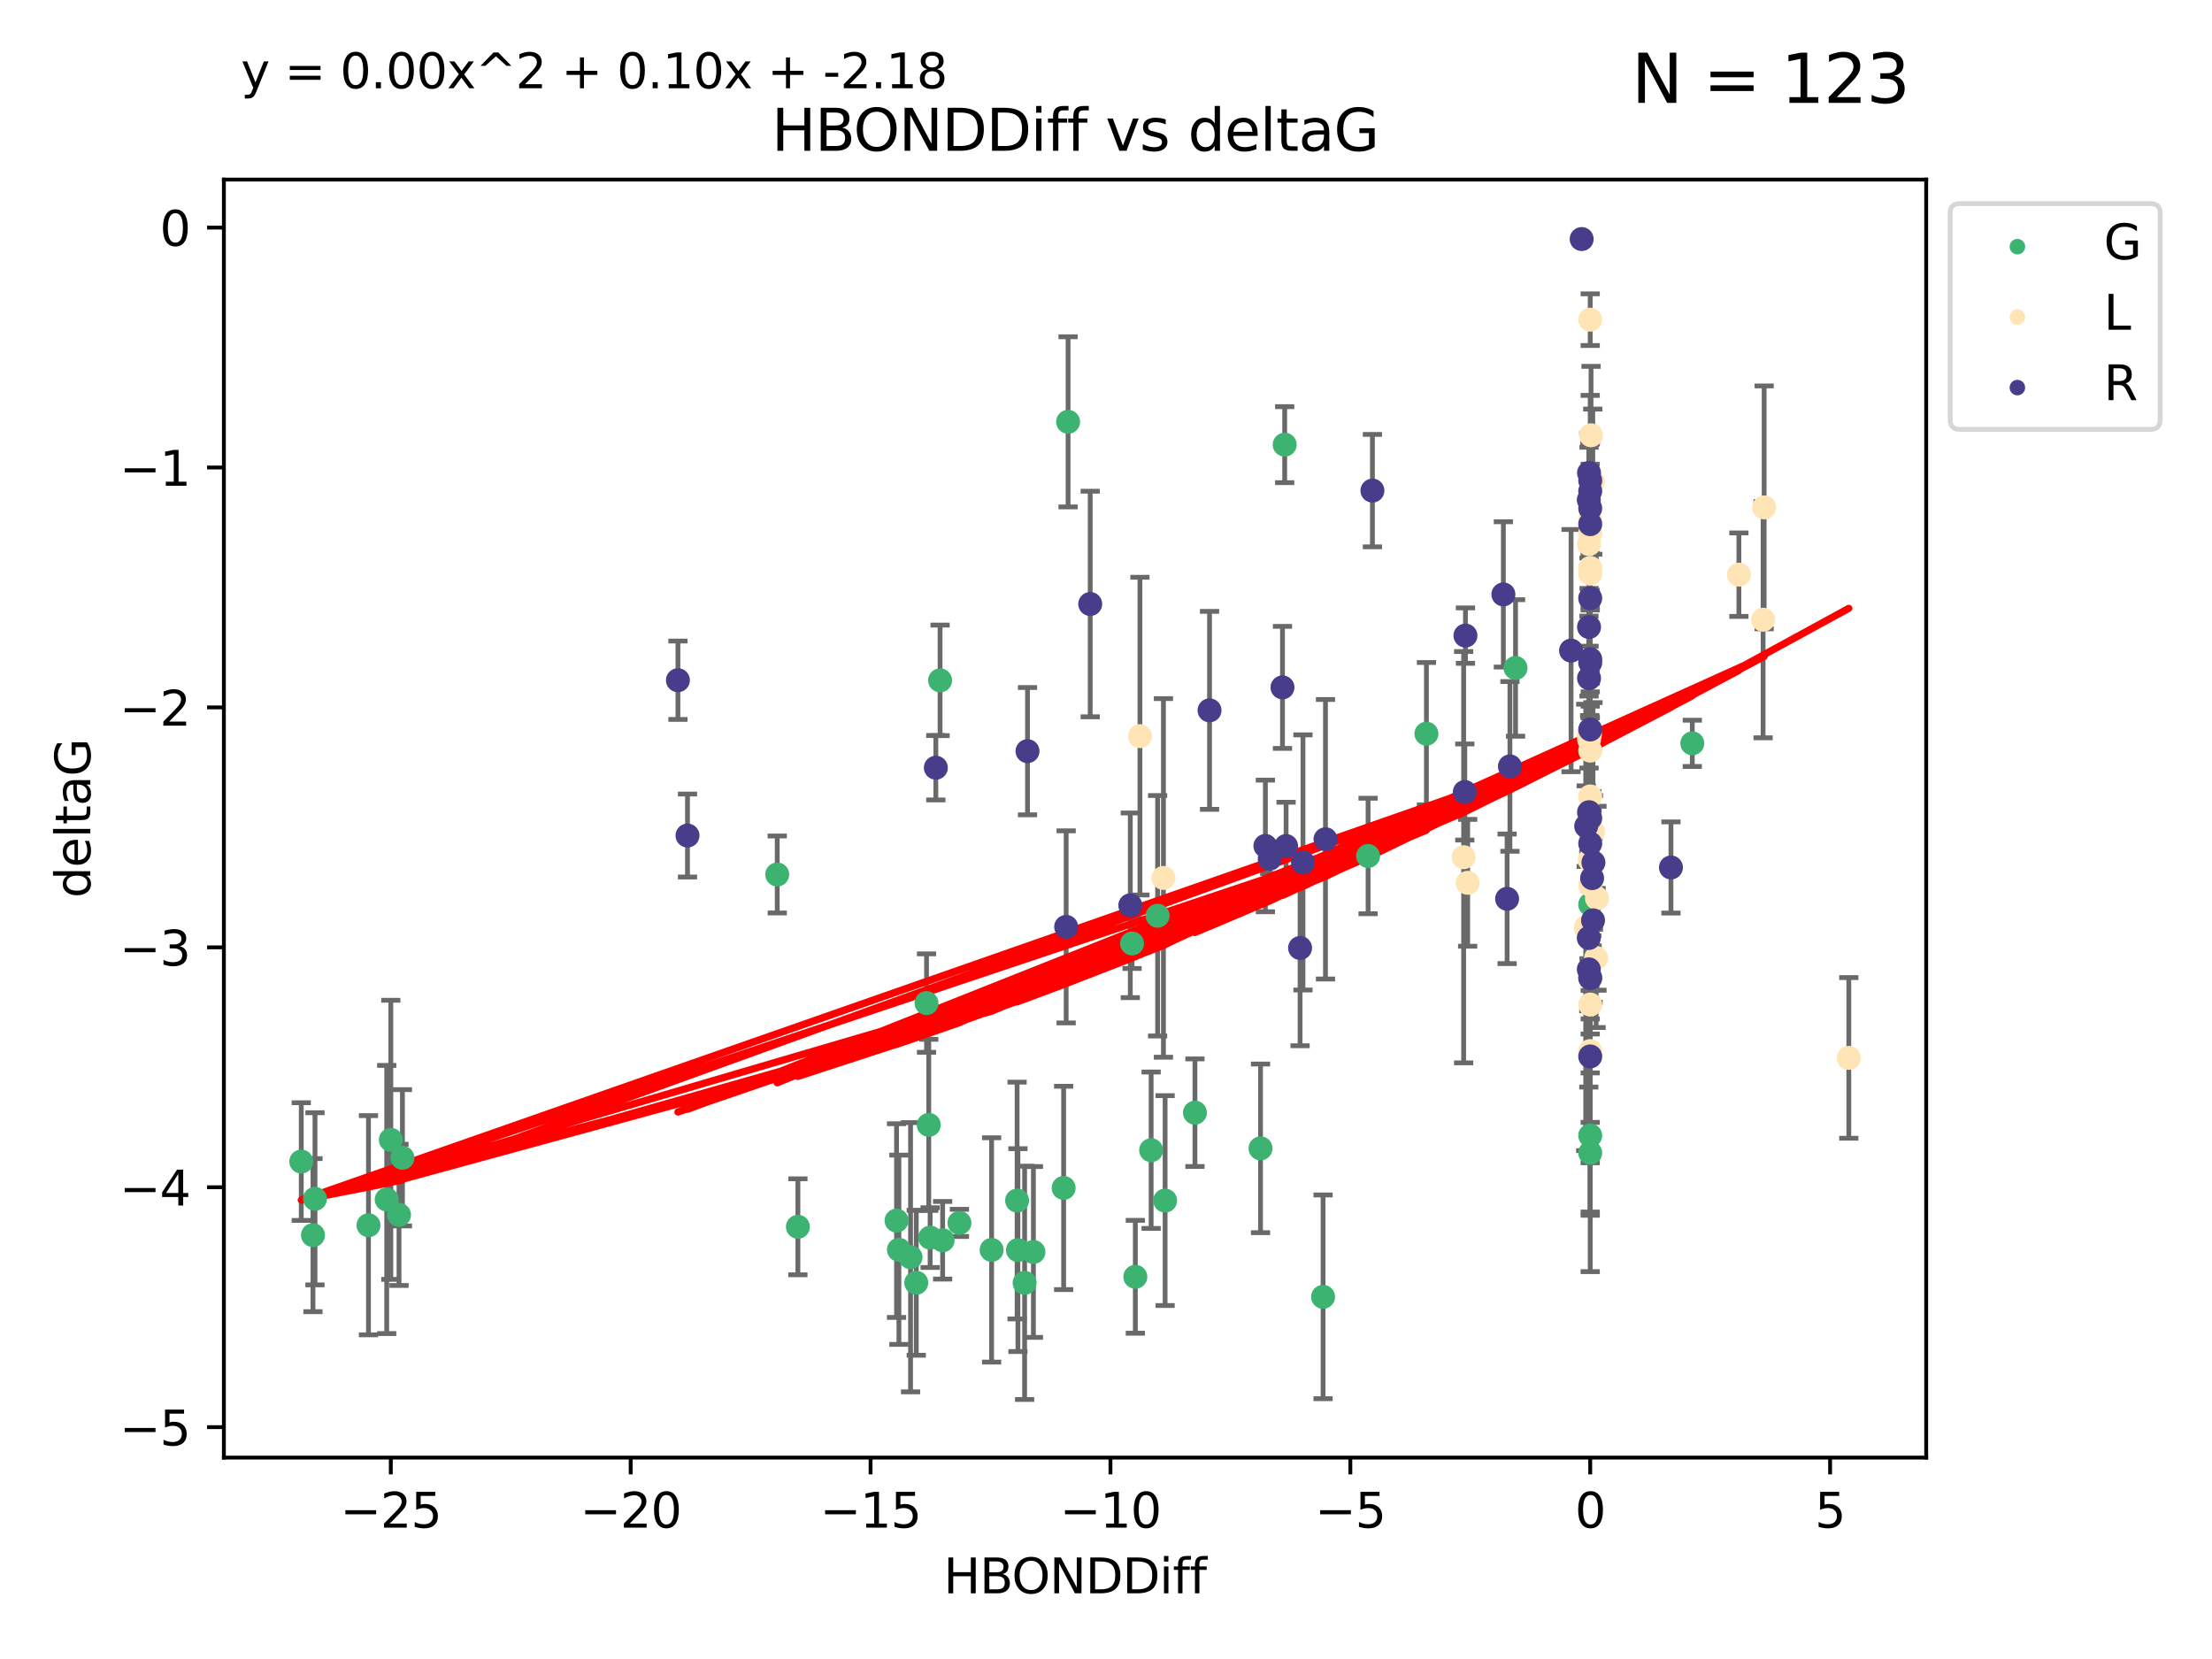 <?xml version="1.0" encoding="utf-8" standalone="no"?>
<!DOCTYPE svg PUBLIC "-//W3C//DTD SVG 1.1//EN"
  "http://www.w3.org/Graphics/SVG/1.1/DTD/svg11.dtd">
<svg xmlns:xlink="http://www.w3.org/1999/xlink" width="460.8pt" height="345.6pt" viewBox="0 0 460.8 345.6" xmlns="http://www.w3.org/2000/svg" version="1.1">
 <defs>
  <style type="text/css">*{stroke-linejoin: round; stroke-linecap: butt}</style>
 </defs>
 <g id="figure_1">
  <g id="patch_1">
   <path d="M 0 345.6 
L 460.8 345.6 
L 460.8 0 
L 0 0 
z
" style="fill: #ffffff"/>
  </g>
  <g id="axes_1">
   <g id="patch_2">
    <path d="M 46.64 303.64 
L 401.26 303.64 
L 401.26 37.411 
L 46.64 37.411 
z
" style="fill: #ffffff"/>
   </g>
   <g id="PathCollection_1">
    <defs>
     <path id="maef19caabc" d="M 0 1.118 
C 0.297 1.118 0.581 1 0.791 0.791 
C 1 0.581 1.118 0.297 1.118 0 
C 1.118 -0.297 1 -0.581 0.791 -0.791 
C 0.581 -1 0.297 -1.118 0 -1.118 
C -0.297 -1.118 -0.581 -1 -0.791 -0.791 
C -1 -0.581 -1.118 -0.297 -1.118 0 
C -1.118 0.297 -1 0.581 -0.791 0.791 
C -0.581 1 -0.297 1.118 0 1.118 
z
" style="stroke: #3cb371"/>
    </defs>
    <g clip-path="url(#p324cd58a58)">
     <use xlink:href="#maef19caabc" x="213.446" y="267.238" style="fill: #3cb371; stroke: #3cb371"/>
     <use xlink:href="#maef19caabc" x="221.576" y="247.466" style="fill: #3cb371; stroke: #3cb371"/>
     <use xlink:href="#maef19caabc" x="189.685" y="261.905" style="fill: #3cb371; stroke: #3cb371"/>
     <use xlink:href="#maef19caabc" x="166.217" y="255.566" style="fill: #3cb371; stroke: #3cb371"/>
     <use xlink:href="#maef19caabc" x="236.511" y="265.978" style="fill: #3cb371; stroke: #3cb371"/>
     <use xlink:href="#maef19caabc" x="65.619" y="249.735" style="fill: #3cb371; stroke: #3cb371"/>
     <use xlink:href="#maef19caabc" x="187.26" y="260.345" style="fill: #3cb371; stroke: #3cb371"/>
     <use xlink:href="#maef19caabc" x="81.417" y="237.445" style="fill: #3cb371; stroke: #3cb371"/>
     <use xlink:href="#maef19caabc" x="83.833" y="241.189" style="fill: #3cb371; stroke: #3cb371"/>
     <use xlink:href="#maef19caabc" x="80.56" y="249.877" style="fill: #3cb371; stroke: #3cb371"/>
     <use xlink:href="#maef19caabc" x="206.57" y="260.381" style="fill: #3cb371; stroke: #3cb371"/>
     <use xlink:href="#maef19caabc" x="83.123" y="253.078" style="fill: #3cb371; stroke: #3cb371"/>
     <use xlink:href="#maef19caabc" x="76.761" y="255.239" style="fill: #3cb371; stroke: #3cb371"/>
     <use xlink:href="#maef19caabc" x="65.198" y="257.304" style="fill: #3cb371; stroke: #3cb371"/>
     <use xlink:href="#maef19caabc" x="212.054" y="260.42" style="fill: #3cb371; stroke: #3cb371"/>
     <use xlink:href="#maef19caabc" x="211.879" y="250.094" style="fill: #3cb371; stroke: #3cb371"/>
     <use xlink:href="#maef19caabc" x="196.37" y="258.373" style="fill: #3cb371; stroke: #3cb371"/>
     <use xlink:href="#maef19caabc" x="215.281" y="260.808" style="fill: #3cb371; stroke: #3cb371"/>
     <use xlink:href="#maef19caabc" x="352.536" y="154.851" style="fill: #3cb371; stroke: #3cb371"/>
     <use xlink:href="#maef19caabc" x="222.501" y="87.874" style="fill: #3cb371; stroke: #3cb371"/>
     <use xlink:href="#maef19caabc" x="193.763" y="257.818" style="fill: #3cb371; stroke: #3cb371"/>
     <use xlink:href="#maef19caabc" x="242.713" y="250.105" style="fill: #3cb371; stroke: #3cb371"/>
     <use xlink:href="#maef19caabc" x="190.875" y="267.224" style="fill: #3cb371; stroke: #3cb371"/>
     <use xlink:href="#maef19caabc" x="239.804" y="239.611" style="fill: #3cb371; stroke: #3cb371"/>
     <use xlink:href="#maef19caabc" x="193.013" y="208.959" style="fill: #3cb371; stroke: #3cb371"/>
     <use xlink:href="#maef19caabc" x="199.868" y="254.751" style="fill: #3cb371; stroke: #3cb371"/>
     <use xlink:href="#maef19caabc" x="186.766" y="254.273" style="fill: #3cb371; stroke: #3cb371"/>
     <use xlink:href="#maef19caabc" x="275.62" y="270.152" style="fill: #3cb371; stroke: #3cb371"/>
     <use xlink:href="#maef19caabc" x="193.48" y="234.336" style="fill: #3cb371; stroke: #3cb371"/>
     <use xlink:href="#maef19caabc" x="62.759" y="241.975" style="fill: #3cb371; stroke: #3cb371"/>
     <use xlink:href="#maef19caabc" x="267.625" y="92.629" style="fill: #3cb371; stroke: #3cb371"/>
     <use xlink:href="#maef19caabc" x="195.835" y="141.734" style="fill: #3cb371; stroke: #3cb371"/>
     <use xlink:href="#maef19caabc" x="248.928" y="231.794" style="fill: #3cb371; stroke: #3cb371"/>
     <use xlink:href="#maef19caabc" x="284.999" y="178.317" style="fill: #3cb371; stroke: #3cb371"/>
     <use xlink:href="#maef19caabc" x="241.153" y="190.766" style="fill: #3cb371; stroke: #3cb371"/>
     <use xlink:href="#maef19caabc" x="297.149" y="152.841" style="fill: #3cb371; stroke: #3cb371"/>
     <use xlink:href="#maef19caabc" x="235.829" y="196.541" style="fill: #3cb371; stroke: #3cb371"/>
     <use xlink:href="#maef19caabc" x="331.271" y="203.599" style="fill: #3cb371; stroke: #3cb371"/>
     <use xlink:href="#maef19caabc" x="262.59" y="239.222" style="fill: #3cb371; stroke: #3cb371"/>
     <use xlink:href="#maef19caabc" x="331.271" y="188.418" style="fill: #3cb371; stroke: #3cb371"/>
     <use xlink:href="#maef19caabc" x="315.716" y="139.147" style="fill: #3cb371; stroke: #3cb371"/>
     <use xlink:href="#maef19caabc" x="331.271" y="240.154" style="fill: #3cb371; stroke: #3cb371"/>
     <use xlink:href="#maef19caabc" x="331.271" y="173.169" style="fill: #3cb371; stroke: #3cb371"/>
     <use xlink:href="#maef19caabc" x="161.911" y="182.168" style="fill: #3cb371; stroke: #3cb371"/>
     <use xlink:href="#maef19caabc" x="331.271" y="236.555" style="fill: #3cb371; stroke: #3cb371"/>
    </g>
   </g>
   <g id="PathCollection_2">
    <defs>
     <path id="m465a1177b8" d="M 0 1.118 
C 0.297 1.118 0.581 1 0.791 0.791 
C 1 0.581 1.118 0.297 1.118 0 
C 1.118 -0.297 1 -0.581 0.791 -0.791 
C 0.581 -1 0.297 -1.118 0 -1.118 
C -0.297 -1.118 -0.581 -1 -0.791 -0.791 
C -1 -0.581 -1.118 -0.297 -1.118 0 
C -1.118 0.297 -1 0.581 -0.791 0.791 
C -0.581 1 -0.297 1.118 0 1.118 
z
" style="stroke: #ffe4b5"/>
    </defs>
    <g clip-path="url(#p324cd58a58)">
     <use xlink:href="#m465a1177b8" x="332.499" y="199.556" style="fill: #ffe4b5; stroke: #ffe4b5"/>
     <use xlink:href="#m465a1177b8" x="305.742" y="183.904" style="fill: #ffe4b5; stroke: #ffe4b5"/>
     <use xlink:href="#m465a1177b8" x="362.242" y="119.712" style="fill: #ffe4b5; stroke: #ffe4b5"/>
     <use xlink:href="#m465a1177b8" x="331.271" y="171.924" style="fill: #ffe4b5; stroke: #ffe4b5"/>
     <use xlink:href="#m465a1177b8" x="304.906" y="178.567" style="fill: #ffe4b5; stroke: #ffe4b5"/>
     <use xlink:href="#m465a1177b8" x="330.977" y="153.044" style="fill: #ffe4b5; stroke: #ffe4b5"/>
     <use xlink:href="#m465a1177b8" x="331.027" y="154.017" style="fill: #ffe4b5; stroke: #ffe4b5"/>
     <use xlink:href="#m465a1177b8" x="331.804" y="100.336" style="fill: #ffe4b5; stroke: #ffe4b5"/>
     <use xlink:href="#m465a1177b8" x="242.365" y="182.886" style="fill: #ffe4b5; stroke: #ffe4b5"/>
     <use xlink:href="#m465a1177b8" x="367.504" y="105.698" style="fill: #ffe4b5; stroke: #ffe4b5"/>
     <use xlink:href="#m465a1177b8" x="331.271" y="111.015" style="fill: #ffe4b5; stroke: #ffe4b5"/>
     <use xlink:href="#m465a1177b8" x="367.286" y="129.096" style="fill: #ffe4b5; stroke: #ffe4b5"/>
     <use xlink:href="#m465a1177b8" x="331.209" y="152.902" style="fill: #ffe4b5; stroke: #ffe4b5"/>
     <use xlink:href="#m465a1177b8" x="331.603" y="179.905" style="fill: #ffe4b5; stroke: #ffe4b5"/>
     <use xlink:href="#m465a1177b8" x="331.271" y="118.313" style="fill: #ffe4b5; stroke: #ffe4b5"/>
     <use xlink:href="#m465a1177b8" x="332.678" y="187.117" style="fill: #ffe4b5; stroke: #ffe4b5"/>
     <use xlink:href="#m465a1177b8" x="331.271" y="119.499" style="fill: #ffe4b5; stroke: #ffe4b5"/>
     <use xlink:href="#m465a1177b8" x="331.271" y="108.228" style="fill: #ffe4b5; stroke: #ffe4b5"/>
     <use xlink:href="#m465a1177b8" x="331.271" y="184.364" style="fill: #ffe4b5; stroke: #ffe4b5"/>
     <use xlink:href="#m465a1177b8" x="330.336" y="193.199" style="fill: #ffe4b5; stroke: #ffe4b5"/>
     <use xlink:href="#m465a1177b8" x="331.271" y="209.267" style="fill: #ffe4b5; stroke: #ffe4b5"/>
     <use xlink:href="#m465a1177b8" x="331.271" y="218.953" style="fill: #ffe4b5; stroke: #ffe4b5"/>
     <use xlink:href="#m465a1177b8" x="331.271" y="66.595" style="fill: #ffe4b5; stroke: #ffe4b5"/>
     <use xlink:href="#m465a1177b8" x="385.141" y="220.381" style="fill: #ffe4b5; stroke: #ffe4b5"/>
     <use xlink:href="#m465a1177b8" x="331.011" y="113.347" style="fill: #ffe4b5; stroke: #ffe4b5"/>
     <use xlink:href="#m465a1177b8" x="331.441" y="90.675" style="fill: #ffe4b5; stroke: #ffe4b5"/>
     <use xlink:href="#m465a1177b8" x="331.149" y="179.152" style="fill: #ffe4b5; stroke: #ffe4b5"/>
     <use xlink:href="#m465a1177b8" x="237.471" y="153.349" style="fill: #ffe4b5; stroke: #ffe4b5"/>
     <use xlink:href="#m465a1177b8" x="331.849" y="173.265" style="fill: #ffe4b5; stroke: #ffe4b5"/>
     <use xlink:href="#m465a1177b8" x="331.271" y="165.912" style="fill: #ffe4b5; stroke: #ffe4b5"/>
     <use xlink:href="#m465a1177b8" x="331.271" y="156.368" style="fill: #ffe4b5; stroke: #ffe4b5"/>
    </g>
   </g>
   <g id="PathCollection_3">
    <defs>
     <path id="m0d24c9074b" d="M 0 1.118 
C 0.297 1.118 0.581 1 0.791 0.791 
C 1 0.581 1.118 0.297 1.118 0 
C 1.118 -0.297 1 -0.581 0.791 -0.791 
C 0.581 -1 0.297 -1.118 0 -1.118 
C -0.297 -1.118 -0.581 -1 -0.791 -0.791 
C -1 -0.581 -1.118 -0.297 -1.118 0 
C -1.118 0.297 -1 0.581 -0.791 0.791 
C -0.581 1 -0.297 1.118 0 1.118 
z
" style="stroke: #483d8b"/>
    </defs>
    <g clip-path="url(#p324cd58a58)">
     <use xlink:href="#m0d24c9074b" x="263.604" y="176.224" style="fill: #483d8b; stroke: #483d8b"/>
     <use xlink:href="#m0d24c9074b" x="143.219" y="174.058" style="fill: #483d8b; stroke: #483d8b"/>
     <use xlink:href="#m0d24c9074b" x="331.271" y="138.033" style="fill: #483d8b; stroke: #483d8b"/>
     <use xlink:href="#m0d24c9074b" x="141.225" y="141.704" style="fill: #483d8b; stroke: #483d8b"/>
     <use xlink:href="#m0d24c9074b" x="214.05" y="156.481" style="fill: #483d8b; stroke: #483d8b"/>
     <use xlink:href="#m0d24c9074b" x="194.95" y="159.931" style="fill: #483d8b; stroke: #483d8b"/>
     <use xlink:href="#m0d24c9074b" x="331.271" y="170.423" style="fill: #483d8b; stroke: #483d8b"/>
     <use xlink:href="#m0d24c9074b" x="222.1" y="193.083" style="fill: #483d8b; stroke: #483d8b"/>
     <use xlink:href="#m0d24c9074b" x="267.166" y="143.193" style="fill: #483d8b; stroke: #483d8b"/>
     <use xlink:href="#m0d24c9074b" x="313.958" y="187.239" style="fill: #483d8b; stroke: #483d8b"/>
     <use xlink:href="#m0d24c9074b" x="331.027" y="98.518" style="fill: #483d8b; stroke: #483d8b"/>
     <use xlink:href="#m0d24c9074b" x="331.271" y="151.97" style="fill: #483d8b; stroke: #483d8b"/>
     <use xlink:href="#m0d24c9074b" x="330.432" y="172.105" style="fill: #483d8b; stroke: #483d8b"/>
     <use xlink:href="#m0d24c9074b" x="331.025" y="169.196" style="fill: #483d8b; stroke: #483d8b"/>
     <use xlink:href="#m0d24c9074b" x="227.11" y="125.823" style="fill: #483d8b; stroke: #483d8b"/>
     <use xlink:href="#m0d24c9074b" x="331.027" y="141.288" style="fill: #483d8b; stroke: #483d8b"/>
     <use xlink:href="#m0d24c9074b" x="327.28" y="135.531" style="fill: #483d8b; stroke: #483d8b"/>
     <use xlink:href="#m0d24c9074b" x="305.28" y="132.407" style="fill: #483d8b; stroke: #483d8b"/>
     <use xlink:href="#m0d24c9074b" x="331.026" y="130.624" style="fill: #483d8b; stroke: #483d8b"/>
     <use xlink:href="#m0d24c9074b" x="235.459" y="188.594" style="fill: #483d8b; stroke: #483d8b"/>
     <use xlink:href="#m0d24c9074b" x="331.271" y="220.076" style="fill: #483d8b; stroke: #483d8b"/>
     <use xlink:href="#m0d24c9074b" x="270.828" y="197.479" style="fill: #483d8b; stroke: #483d8b"/>
     <use xlink:href="#m0d24c9074b" x="331.271" y="102.32" style="fill: #483d8b; stroke: #483d8b"/>
     <use xlink:href="#m0d24c9074b" x="251.968" y="147.982" style="fill: #483d8b; stroke: #483d8b"/>
     <use xlink:href="#m0d24c9074b" x="264.508" y="178.89" style="fill: #483d8b; stroke: #483d8b"/>
     <use xlink:href="#m0d24c9074b" x="329.49" y="49.798" style="fill: #483d8b; stroke: #483d8b"/>
     <use xlink:href="#m0d24c9074b" x="348.09" y="180.711" style="fill: #483d8b; stroke: #483d8b"/>
     <use xlink:href="#m0d24c9074b" x="313.181" y="123.826" style="fill: #483d8b; stroke: #483d8b"/>
     <use xlink:href="#m0d24c9074b" x="331.858" y="191.72" style="fill: #483d8b; stroke: #483d8b"/>
     <use xlink:href="#m0d24c9074b" x="305.144" y="164.991" style="fill: #483d8b; stroke: #483d8b"/>
     <use xlink:href="#m0d24c9074b" x="331.271" y="109.192" style="fill: #483d8b; stroke: #483d8b"/>
     <use xlink:href="#m0d24c9074b" x="331.271" y="105.89" style="fill: #483d8b; stroke: #483d8b"/>
     <use xlink:href="#m0d24c9074b" x="271.434" y="179.662" style="fill: #483d8b; stroke: #483d8b"/>
     <use xlink:href="#m0d24c9074b" x="331.271" y="100.09" style="fill: #483d8b; stroke: #483d8b"/>
     <use xlink:href="#m0d24c9074b" x="330.977" y="104.134" style="fill: #483d8b; stroke: #483d8b"/>
     <use xlink:href="#m0d24c9074b" x="314.546" y="159.654" style="fill: #483d8b; stroke: #483d8b"/>
     <use xlink:href="#m0d24c9074b" x="331.271" y="175.724" style="fill: #483d8b; stroke: #483d8b"/>
     <use xlink:href="#m0d24c9074b" x="267.915" y="176.245" style="fill: #483d8b; stroke: #483d8b"/>
     <use xlink:href="#m0d24c9074b" x="331.271" y="203.749" style="fill: #483d8b; stroke: #483d8b"/>
     <use xlink:href="#m0d24c9074b" x="276.123" y="174.829" style="fill: #483d8b; stroke: #483d8b"/>
     <use xlink:href="#m0d24c9074b" x="285.901" y="102.204" style="fill: #483d8b; stroke: #483d8b"/>
     <use xlink:href="#m0d24c9074b" x="331.664" y="182.931" style="fill: #483d8b; stroke: #483d8b"/>
     <use xlink:href="#m0d24c9074b" x="331.271" y="124.62" style="fill: #483d8b; stroke: #483d8b"/>
     <use xlink:href="#m0d24c9074b" x="330.976" y="195.399" style="fill: #483d8b; stroke: #483d8b"/>
     <use xlink:href="#m0d24c9074b" x="331.942" y="179.667" style="fill: #483d8b; stroke: #483d8b"/>
     <use xlink:href="#m0d24c9074b" x="331.271" y="137.325" style="fill: #483d8b; stroke: #483d8b"/>
     <use xlink:href="#m0d24c9074b" x="330.977" y="201.933" style="fill: #483d8b; stroke: #483d8b"/>
    </g>
   </g>
   <g id="matplotlib.axis_1">
    <g id="xtick_1">
     <g id="line2d_1">
      <defs>
       <path id="m2474713d98" d="M 0 0 
L 0 3.5 
" style="stroke: #000000; stroke-width: 0.8"/>
      </defs>
      <g>
       <use xlink:href="#m2474713d98" x="81.412" y="303.64" style="stroke: #000000; stroke-width: 0.8"/>
      </g>
     </g>
     <g id="text_1">
      <!-- −25 -->
      <g transform="translate(70.86 318.238)scale(0.1 -0.1)">
       <defs>
        <path id="DejaVuSans-2212" d="M 678 2272 
L 4684 2272 
L 4684 1741 
L 678 1741 
L 678 2272 
z
" transform="scale(0.016)"/>
        <path id="DejaVuSans-32" d="M 1228 531 
L 3431 531 
L 3431 0 
L 469 0 
L 469 531 
Q 828 903 1448 1529 
Q 2069 2156 2228 2338 
Q 2531 2678 2651 2914 
Q 2772 3150 2772 3378 
Q 2772 3750 2511 3984 
Q 2250 4219 1831 4219 
Q 1534 4219 1204 4116 
Q 875 4013 500 3803 
L 500 4441 
Q 881 4594 1212 4672 
Q 1544 4750 1819 4750 
Q 2544 4750 2975 4387 
Q 3406 4025 3406 3419 
Q 3406 3131 3298 2873 
Q 3191 2616 2906 2266 
Q 2828 2175 2409 1742 
Q 1991 1309 1228 531 
z
" transform="scale(0.016)"/>
        <path id="DejaVuSans-35" d="M 691 4666 
L 3169 4666 
L 3169 4134 
L 1269 4134 
L 1269 2991 
Q 1406 3038 1543 3061 
Q 1681 3084 1819 3084 
Q 2600 3084 3056 2656 
Q 3513 2228 3513 1497 
Q 3513 744 3044 326 
Q 2575 -91 1722 -91 
Q 1428 -91 1123 -41 
Q 819 9 494 109 
L 494 744 
Q 775 591 1075 516 
Q 1375 441 1709 441 
Q 2250 441 2565 725 
Q 2881 1009 2881 1497 
Q 2881 1984 2565 2268 
Q 2250 2553 1709 2553 
Q 1456 2553 1204 2497 
Q 953 2441 691 2322 
L 691 4666 
z
" transform="scale(0.016)"/>
       </defs>
       <use xlink:href="#DejaVuSans-2212"/>
       <use xlink:href="#DejaVuSans-32" x="83.789"/>
       <use xlink:href="#DejaVuSans-35" x="147.412"/>
      </g>
     </g>
    </g>
    <g id="xtick_2">
     <g id="line2d_2">
      <g>
       <use xlink:href="#m2474713d98" x="131.384" y="303.64" style="stroke: #000000; stroke-width: 0.8"/>
      </g>
     </g>
     <g id="text_2">
      <!-- −20 -->
      <g transform="translate(120.832 318.238)scale(0.1 -0.1)">
       <defs>
        <path id="DejaVuSans-30" d="M 2034 4250 
Q 1547 4250 1301 3770 
Q 1056 3291 1056 2328 
Q 1056 1369 1301 889 
Q 1547 409 2034 409 
Q 2525 409 2770 889 
Q 3016 1369 3016 2328 
Q 3016 3291 2770 3770 
Q 2525 4250 2034 4250 
z
M 2034 4750 
Q 2819 4750 3233 4129 
Q 3647 3509 3647 2328 
Q 3647 1150 3233 529 
Q 2819 -91 2034 -91 
Q 1250 -91 836 529 
Q 422 1150 422 2328 
Q 422 3509 836 4129 
Q 1250 4750 2034 4750 
z
" transform="scale(0.016)"/>
       </defs>
       <use xlink:href="#DejaVuSans-2212"/>
       <use xlink:href="#DejaVuSans-32" x="83.789"/>
       <use xlink:href="#DejaVuSans-30" x="147.412"/>
      </g>
     </g>
    </g>
    <g id="xtick_3">
     <g id="line2d_3">
      <g>
       <use xlink:href="#m2474713d98" x="181.356" y="303.64" style="stroke: #000000; stroke-width: 0.8"/>
      </g>
     </g>
     <g id="text_3">
      <!-- −15 -->
      <g transform="translate(170.803 318.238)scale(0.1 -0.1)">
       <defs>
        <path id="DejaVuSans-31" d="M 794 531 
L 1825 531 
L 1825 4091 
L 703 3866 
L 703 4441 
L 1819 4666 
L 2450 4666 
L 2450 531 
L 3481 531 
L 3481 0 
L 794 0 
L 794 531 
z
" transform="scale(0.016)"/>
       </defs>
       <use xlink:href="#DejaVuSans-2212"/>
       <use xlink:href="#DejaVuSans-31" x="83.789"/>
       <use xlink:href="#DejaVuSans-35" x="147.412"/>
      </g>
     </g>
    </g>
    <g id="xtick_4">
     <g id="line2d_4">
      <g>
       <use xlink:href="#m2474713d98" x="231.327" y="303.64" style="stroke: #000000; stroke-width: 0.8"/>
      </g>
     </g>
     <g id="text_4">
      <!-- −10 -->
      <g transform="translate(220.775 318.238)scale(0.1 -0.1)">
       <use xlink:href="#DejaVuSans-2212"/>
       <use xlink:href="#DejaVuSans-31" x="83.789"/>
       <use xlink:href="#DejaVuSans-30" x="147.412"/>
      </g>
     </g>
    </g>
    <g id="xtick_5">
     <g id="line2d_5">
      <g>
       <use xlink:href="#m2474713d98" x="281.299" y="303.64" style="stroke: #000000; stroke-width: 0.8"/>
      </g>
     </g>
     <g id="text_5">
      <!-- −5 -->
      <g transform="translate(273.928 318.238)scale(0.1 -0.1)">
       <use xlink:href="#DejaVuSans-2212"/>
       <use xlink:href="#DejaVuSans-35" x="83.789"/>
      </g>
     </g>
    </g>
    <g id="xtick_6">
     <g id="line2d_6">
      <g>
       <use xlink:href="#m2474713d98" x="331.271" y="303.64" style="stroke: #000000; stroke-width: 0.8"/>
      </g>
     </g>
     <g id="text_6">
      <!-- 0 -->
      <g transform="translate(328.089 318.238)scale(0.1 -0.1)">
       <use xlink:href="#DejaVuSans-30"/>
      </g>
     </g>
    </g>
    <g id="xtick_7">
     <g id="line2d_7">
      <g>
       <use xlink:href="#m2474713d98" x="381.242" y="303.64" style="stroke: #000000; stroke-width: 0.8"/>
      </g>
     </g>
     <g id="text_7">
      <!-- 5 -->
      <g transform="translate(378.061 318.238)scale(0.1 -0.1)">
       <use xlink:href="#DejaVuSans-35"/>
      </g>
     </g>
    </g>
    <g id="text_8">
     <!-- HBONDDiff -->
     <g transform="translate(196.561 331.917)scale(0.1 -0.1)">
      <defs>
       <path id="DejaVuSans-48" d="M 628 4666 
L 1259 4666 
L 1259 2753 
L 3553 2753 
L 3553 4666 
L 4184 4666 
L 4184 0 
L 3553 0 
L 3553 2222 
L 1259 2222 
L 1259 0 
L 628 0 
L 628 4666 
z
" transform="scale(0.016)"/>
       <path id="DejaVuSans-42" d="M 1259 2228 
L 1259 519 
L 2272 519 
Q 2781 519 3026 730 
Q 3272 941 3272 1375 
Q 3272 1813 3026 2020 
Q 2781 2228 2272 2228 
L 1259 2228 
z
M 1259 4147 
L 1259 2741 
L 2194 2741 
Q 2656 2741 2882 2914 
Q 3109 3088 3109 3444 
Q 3109 3797 2882 3972 
Q 2656 4147 2194 4147 
L 1259 4147 
z
M 628 4666 
L 2241 4666 
Q 2963 4666 3353 4366 
Q 3744 4066 3744 3513 
Q 3744 3084 3544 2831 
Q 3344 2578 2956 2516 
Q 3422 2416 3680 2098 
Q 3938 1781 3938 1306 
Q 3938 681 3513 340 
Q 3088 0 2303 0 
L 628 0 
L 628 4666 
z
" transform="scale(0.016)"/>
       <path id="DejaVuSans-4f" d="M 2522 4238 
Q 1834 4238 1429 3725 
Q 1025 3213 1025 2328 
Q 1025 1447 1429 934 
Q 1834 422 2522 422 
Q 3209 422 3611 934 
Q 4013 1447 4013 2328 
Q 4013 3213 3611 3725 
Q 3209 4238 2522 4238 
z
M 2522 4750 
Q 3503 4750 4090 4092 
Q 4678 3434 4678 2328 
Q 4678 1225 4090 567 
Q 3503 -91 2522 -91 
Q 1538 -91 948 565 
Q 359 1222 359 2328 
Q 359 3434 948 4092 
Q 1538 4750 2522 4750 
z
" transform="scale(0.016)"/>
       <path id="DejaVuSans-4e" d="M 628 4666 
L 1478 4666 
L 3547 763 
L 3547 4666 
L 4159 4666 
L 4159 0 
L 3309 0 
L 1241 3903 
L 1241 0 
L 628 0 
L 628 4666 
z
" transform="scale(0.016)"/>
       <path id="DejaVuSans-44" d="M 1259 4147 
L 1259 519 
L 2022 519 
Q 2988 519 3436 956 
Q 3884 1394 3884 2338 
Q 3884 3275 3436 3711 
Q 2988 4147 2022 4147 
L 1259 4147 
z
M 628 4666 
L 1925 4666 
Q 3281 4666 3915 4102 
Q 4550 3538 4550 2338 
Q 4550 1131 3912 565 
Q 3275 0 1925 0 
L 628 0 
L 628 4666 
z
" transform="scale(0.016)"/>
       <path id="DejaVuSans-69" d="M 603 3500 
L 1178 3500 
L 1178 0 
L 603 0 
L 603 3500 
z
M 603 4863 
L 1178 4863 
L 1178 4134 
L 603 4134 
L 603 4863 
z
" transform="scale(0.016)"/>
       <path id="DejaVuSans-66" d="M 2375 4863 
L 2375 4384 
L 1825 4384 
Q 1516 4384 1395 4259 
Q 1275 4134 1275 3809 
L 1275 3500 
L 2222 3500 
L 2222 3053 
L 1275 3053 
L 1275 0 
L 697 0 
L 697 3053 
L 147 3053 
L 147 3500 
L 697 3500 
L 697 3744 
Q 697 4328 969 4595 
Q 1241 4863 1831 4863 
L 2375 4863 
z
" transform="scale(0.016)"/>
      </defs>
      <use xlink:href="#DejaVuSans-48"/>
      <use xlink:href="#DejaVuSans-42" x="75.195"/>
      <use xlink:href="#DejaVuSans-4f" x="142.049"/>
      <use xlink:href="#DejaVuSans-4e" x="220.76"/>
      <use xlink:href="#DejaVuSans-44" x="295.564"/>
      <use xlink:href="#DejaVuSans-44" x="372.566"/>
      <use xlink:href="#DejaVuSans-69" x="449.568"/>
      <use xlink:href="#DejaVuSans-66" x="477.352"/>
      <use xlink:href="#DejaVuSans-66" x="512.557"/>
     </g>
    </g>
   </g>
   <g id="matplotlib.axis_2">
    <g id="ytick_1">
     <g id="line2d_8">
      <defs>
       <path id="mf31805ae30" d="M 0 0 
L -3.5 0 
" style="stroke: #000000; stroke-width: 0.8"/>
      </defs>
      <g>
       <use xlink:href="#mf31805ae30" x="46.64" y="297.306" style="stroke: #000000; stroke-width: 0.8"/>
      </g>
     </g>
     <g id="text_9">
      <!-- −5 -->
      <g transform="translate(24.898 301.106)scale(0.1 -0.1)">
       <use xlink:href="#DejaVuSans-2212"/>
       <use xlink:href="#DejaVuSans-35" x="83.789"/>
      </g>
     </g>
    </g>
    <g id="ytick_2">
     <g id="line2d_9">
      <g>
       <use xlink:href="#mf31805ae30" x="46.64" y="247.327" style="stroke: #000000; stroke-width: 0.8"/>
      </g>
     </g>
     <g id="text_10">
      <!-- −4 -->
      <g transform="translate(24.898 251.126)scale(0.1 -0.1)">
       <defs>
        <path id="DejaVuSans-34" d="M 2419 4116 
L 825 1625 
L 2419 1625 
L 2419 4116 
z
M 2253 4666 
L 3047 4666 
L 3047 1625 
L 3713 1625 
L 3713 1100 
L 3047 1100 
L 3047 0 
L 2419 0 
L 2419 1100 
L 313 1100 
L 313 1709 
L 2253 4666 
z
" transform="scale(0.016)"/>
       </defs>
       <use xlink:href="#DejaVuSans-2212"/>
       <use xlink:href="#DejaVuSans-34" x="83.789"/>
      </g>
     </g>
    </g>
    <g id="ytick_3">
     <g id="line2d_10">
      <g>
       <use xlink:href="#mf31805ae30" x="46.64" y="197.347" style="stroke: #000000; stroke-width: 0.8"/>
      </g>
     </g>
     <g id="text_11">
      <!-- −3 -->
      <g transform="translate(24.898 201.147)scale(0.1 -0.1)">
       <defs>
        <path id="DejaVuSans-33" d="M 2597 2516 
Q 3050 2419 3304 2112 
Q 3559 1806 3559 1356 
Q 3559 666 3084 287 
Q 2609 -91 1734 -91 
Q 1441 -91 1130 -33 
Q 819 25 488 141 
L 488 750 
Q 750 597 1062 519 
Q 1375 441 1716 441 
Q 2309 441 2620 675 
Q 2931 909 2931 1356 
Q 2931 1769 2642 2001 
Q 2353 2234 1838 2234 
L 1294 2234 
L 1294 2753 
L 1863 2753 
Q 2328 2753 2575 2939 
Q 2822 3125 2822 3475 
Q 2822 3834 2567 4026 
Q 2313 4219 1838 4219 
Q 1578 4219 1281 4162 
Q 984 4106 628 3988 
L 628 4550 
Q 988 4650 1302 4700 
Q 1616 4750 1894 4750 
Q 2613 4750 3031 4423 
Q 3450 4097 3450 3541 
Q 3450 3153 3228 2886 
Q 3006 2619 2597 2516 
z
" transform="scale(0.016)"/>
       </defs>
       <use xlink:href="#DejaVuSans-2212"/>
       <use xlink:href="#DejaVuSans-33" x="83.789"/>
      </g>
     </g>
    </g>
    <g id="ytick_4">
     <g id="line2d_11">
      <g>
       <use xlink:href="#mf31805ae30" x="46.64" y="147.368" style="stroke: #000000; stroke-width: 0.8"/>
      </g>
     </g>
     <g id="text_12">
      <!-- −2 -->
      <g transform="translate(24.898 151.167)scale(0.1 -0.1)">
       <use xlink:href="#DejaVuSans-2212"/>
       <use xlink:href="#DejaVuSans-32" x="83.789"/>
      </g>
     </g>
    </g>
    <g id="ytick_5">
     <g id="line2d_12">
      <g>
       <use xlink:href="#mf31805ae30" x="46.64" y="97.389" style="stroke: #000000; stroke-width: 0.8"/>
      </g>
     </g>
     <g id="text_13">
      <!-- −1 -->
      <g transform="translate(24.898 101.188)scale(0.1 -0.1)">
       <use xlink:href="#DejaVuSans-2212"/>
       <use xlink:href="#DejaVuSans-31" x="83.789"/>
      </g>
     </g>
    </g>
    <g id="ytick_6">
     <g id="line2d_13">
      <g>
       <use xlink:href="#mf31805ae30" x="46.64" y="47.409" style="stroke: #000000; stroke-width: 0.8"/>
      </g>
     </g>
     <g id="text_14">
      <!-- 0 -->
      <g transform="translate(33.278 51.208)scale(0.1 -0.1)">
       <use xlink:href="#DejaVuSans-30"/>
      </g>
     </g>
    </g>
    <g id="text_15">
     <!-- deltaG -->
     <g transform="translate(18.818 187.064)rotate(-90)scale(0.1 -0.1)">
      <defs>
       <path id="DejaVuSans-64" d="M 2906 2969 
L 2906 4863 
L 3481 4863 
L 3481 0 
L 2906 0 
L 2906 525 
Q 2725 213 2448 61 
Q 2172 -91 1784 -91 
Q 1150 -91 751 415 
Q 353 922 353 1747 
Q 353 2572 751 3078 
Q 1150 3584 1784 3584 
Q 2172 3584 2448 3432 
Q 2725 3281 2906 2969 
z
M 947 1747 
Q 947 1113 1208 752 
Q 1469 391 1925 391 
Q 2381 391 2643 752 
Q 2906 1113 2906 1747 
Q 2906 2381 2643 2742 
Q 2381 3103 1925 3103 
Q 1469 3103 1208 2742 
Q 947 2381 947 1747 
z
" transform="scale(0.016)"/>
       <path id="DejaVuSans-65" d="M 3597 1894 
L 3597 1613 
L 953 1613 
Q 991 1019 1311 708 
Q 1631 397 2203 397 
Q 2534 397 2845 478 
Q 3156 559 3463 722 
L 3463 178 
Q 3153 47 2828 -22 
Q 2503 -91 2169 -91 
Q 1331 -91 842 396 
Q 353 884 353 1716 
Q 353 2575 817 3079 
Q 1281 3584 2069 3584 
Q 2775 3584 3186 3129 
Q 3597 2675 3597 1894 
z
M 3022 2063 
Q 3016 2534 2758 2815 
Q 2500 3097 2075 3097 
Q 1594 3097 1305 2825 
Q 1016 2553 972 2059 
L 3022 2063 
z
" transform="scale(0.016)"/>
       <path id="DejaVuSans-6c" d="M 603 4863 
L 1178 4863 
L 1178 0 
L 603 0 
L 603 4863 
z
" transform="scale(0.016)"/>
       <path id="DejaVuSans-74" d="M 1172 4494 
L 1172 3500 
L 2356 3500 
L 2356 3053 
L 1172 3053 
L 1172 1153 
Q 1172 725 1289 603 
Q 1406 481 1766 481 
L 2356 481 
L 2356 0 
L 1766 0 
Q 1100 0 847 248 
Q 594 497 594 1153 
L 594 3053 
L 172 3053 
L 172 3500 
L 594 3500 
L 594 4494 
L 1172 4494 
z
" transform="scale(0.016)"/>
       <path id="DejaVuSans-61" d="M 2194 1759 
Q 1497 1759 1228 1600 
Q 959 1441 959 1056 
Q 959 750 1161 570 
Q 1363 391 1709 391 
Q 2188 391 2477 730 
Q 2766 1069 2766 1631 
L 2766 1759 
L 2194 1759 
z
M 3341 1997 
L 3341 0 
L 2766 0 
L 2766 531 
Q 2569 213 2275 61 
Q 1981 -91 1556 -91 
Q 1019 -91 701 211 
Q 384 513 384 1019 
Q 384 1609 779 1909 
Q 1175 2209 1959 2209 
L 2766 2209 
L 2766 2266 
Q 2766 2663 2505 2880 
Q 2244 3097 1772 3097 
Q 1472 3097 1187 3025 
Q 903 2953 641 2809 
L 641 3341 
Q 956 3463 1253 3523 
Q 1550 3584 1831 3584 
Q 2591 3584 2966 3190 
Q 3341 2797 3341 1997 
z
" transform="scale(0.016)"/>
       <path id="DejaVuSans-47" d="M 3809 666 
L 3809 1919 
L 2778 1919 
L 2778 2438 
L 4434 2438 
L 4434 434 
Q 4069 175 3628 42 
Q 3188 -91 2688 -91 
Q 1594 -91 976 548 
Q 359 1188 359 2328 
Q 359 3472 976 4111 
Q 1594 4750 2688 4750 
Q 3144 4750 3555 4637 
Q 3966 4525 4313 4306 
L 4313 3634 
Q 3963 3931 3569 4081 
Q 3175 4231 2741 4231 
Q 1884 4231 1454 3753 
Q 1025 3275 1025 2328 
Q 1025 1384 1454 906 
Q 1884 428 2741 428 
Q 3075 428 3337 486 
Q 3600 544 3809 666 
z
" transform="scale(0.016)"/>
      </defs>
      <use xlink:href="#DejaVuSans-64"/>
      <use xlink:href="#DejaVuSans-65" x="63.477"/>
      <use xlink:href="#DejaVuSans-6c" x="125"/>
      <use xlink:href="#DejaVuSans-74" x="152.783"/>
      <use xlink:href="#DejaVuSans-61" x="191.992"/>
      <use xlink:href="#DejaVuSans-47" x="253.271"/>
     </g>
    </g>
   </g>
   <g id="LineCollection_1">
    <path d="M 213.446 291.539 
L 213.446 242.937 
" clip-path="url(#p324cd58a58)" style="fill: none; stroke: #696969"/>
    <path d="M 221.576 268.644 
L 221.576 226.288 
" clip-path="url(#p324cd58a58)" style="fill: none; stroke: #696969"/>
    <path d="M 189.685 289.949 
L 189.685 233.861 
" clip-path="url(#p324cd58a58)" style="fill: none; stroke: #696969"/>
    <path d="M 166.217 265.565 
L 166.217 245.566 
" clip-path="url(#p324cd58a58)" style="fill: none; stroke: #696969"/>
    <path d="M 236.511 277.734 
L 236.511 254.222 
" clip-path="url(#p324cd58a58)" style="fill: none; stroke: #696969"/>
    <path d="M 65.619 267.667 
L 65.619 231.802 
" clip-path="url(#p324cd58a58)" style="fill: none; stroke: #696969"/>
    <path d="M 187.26 280.063 
L 187.26 240.627 
" clip-path="url(#p324cd58a58)" style="fill: none; stroke: #696969"/>
    <path d="M 81.417 266.516 
L 81.417 208.375 
" clip-path="url(#p324cd58a58)" style="fill: none; stroke: #696969"/>
    <path d="M 83.833 255.385 
L 83.833 226.994 
" clip-path="url(#p324cd58a58)" style="fill: none; stroke: #696969"/>
    <path d="M 80.56 277.808 
L 80.56 221.945 
" clip-path="url(#p324cd58a58)" style="fill: none; stroke: #696969"/>
    <path d="M 206.57 283.745 
L 206.57 237.018 
" clip-path="url(#p324cd58a58)" style="fill: none; stroke: #696969"/>
    <path d="M 83.123 267.785 
L 83.123 238.371 
" clip-path="url(#p324cd58a58)" style="fill: none; stroke: #696969"/>
    <path d="M 76.761 278.075 
L 76.761 232.402 
" clip-path="url(#p324cd58a58)" style="fill: none; stroke: #696969"/>
    <path d="M 65.198 273.25 
L 65.198 241.358 
" clip-path="url(#p324cd58a58)" style="fill: none; stroke: #696969"/>
    <path d="M 212.054 281.55 
L 212.054 239.289 
" clip-path="url(#p324cd58a58)" style="fill: none; stroke: #696969"/>
    <path d="M 211.879 274.757 
L 211.879 225.431 
" clip-path="url(#p324cd58a58)" style="fill: none; stroke: #696969"/>
    <path d="M 196.37 266.455 
L 196.37 250.291 
" clip-path="url(#p324cd58a58)" style="fill: none; stroke: #696969"/>
    <path d="M 215.281 278.598 
L 215.281 243.017 
" clip-path="url(#p324cd58a58)" style="fill: none; stroke: #696969"/>
    <path d="M 352.536 159.671 
L 352.536 150.032 
" clip-path="url(#p324cd58a58)" style="fill: none; stroke: #696969"/>
    <path d="M 222.501 105.593 
L 222.501 70.156 
" clip-path="url(#p324cd58a58)" style="fill: none; stroke: #696969"/>
    <path d="M 193.763 264.041 
L 193.763 251.595 
" clip-path="url(#p324cd58a58)" style="fill: none; stroke: #696969"/>
    <path d="M 242.713 271.967 
L 242.713 228.243 
" clip-path="url(#p324cd58a58)" style="fill: none; stroke: #696969"/>
    <path d="M 190.875 282.322 
L 190.875 252.125 
" clip-path="url(#p324cd58a58)" style="fill: none; stroke: #696969"/>
    <path d="M 239.804 255.901 
L 239.804 223.32 
" clip-path="url(#p324cd58a58)" style="fill: none; stroke: #696969"/>
    <path d="M 193.013 219.211 
L 193.013 198.707 
" clip-path="url(#p324cd58a58)" style="fill: none; stroke: #696969"/>
    <path d="M 199.868 257.581 
L 199.868 251.92 
" clip-path="url(#p324cd58a58)" style="fill: none; stroke: #696969"/>
    <path d="M 186.766 274.45 
L 186.766 234.096 
" clip-path="url(#p324cd58a58)" style="fill: none; stroke: #696969"/>
    <path d="M 275.62 291.373 
L 275.62 248.931 
" clip-path="url(#p324cd58a58)" style="fill: none; stroke: #696969"/>
    <path d="M 193.48 252.16 
L 193.48 216.512 
" clip-path="url(#p324cd58a58)" style="fill: none; stroke: #696969"/>
    <path d="M 62.759 254.232 
L 62.759 229.719 
" clip-path="url(#p324cd58a58)" style="fill: none; stroke: #696969"/>
    <path d="M 267.625 100.547 
L 267.625 84.712 
" clip-path="url(#p324cd58a58)" style="fill: none; stroke: #696969"/>
    <path d="M 195.835 153.252 
L 195.835 130.217 
" clip-path="url(#p324cd58a58)" style="fill: none; stroke: #696969"/>
    <path d="M 248.928 243.003 
L 248.928 220.585 
" clip-path="url(#p324cd58a58)" style="fill: none; stroke: #696969"/>
    <path d="M 284.999 190.347 
L 284.999 166.287 
" clip-path="url(#p324cd58a58)" style="fill: none; stroke: #696969"/>
    <path d="M 241.153 215.814 
L 241.153 165.719 
" clip-path="url(#p324cd58a58)" style="fill: none; stroke: #696969"/>
    <path d="M 297.149 167.67 
L 297.149 138.011 
" clip-path="url(#p324cd58a58)" style="fill: none; stroke: #696969"/>
    <path d="M 235.829 201.754 
L 235.829 191.328 
" clip-path="url(#p324cd58a58)" style="fill: none; stroke: #696969"/>
    <path d="M 331.271 218.113 
L 331.271 189.084 
" clip-path="url(#p324cd58a58)" style="fill: none; stroke: #696969"/>
    <path d="M 262.59 256.79 
L 262.59 221.654 
" clip-path="url(#p324cd58a58)" style="fill: none; stroke: #696969"/>
    <path d="M 331.271 210.211 
L 331.271 166.626 
" clip-path="url(#p324cd58a58)" style="fill: none; stroke: #696969"/>
    <path d="M 315.716 153.366 
L 315.716 124.928 
" clip-path="url(#p324cd58a58)" style="fill: none; stroke: #696969"/>
    <path d="M 331.271 264.905 
L 331.271 215.403 
" clip-path="url(#p324cd58a58)" style="fill: none; stroke: #696969"/>
    <path d="M 331.271 191.534 
L 331.271 154.804 
" clip-path="url(#p324cd58a58)" style="fill: none; stroke: #696969"/>
    <path d="M 161.911 190.185 
L 161.911 174.151 
" clip-path="url(#p324cd58a58)" style="fill: none; stroke: #696969"/>
    <path d="M 331.271 253.164 
L 331.271 219.946 
" clip-path="url(#p324cd58a58)" style="fill: none; stroke: #696969"/>
   </g>
   <g id="line2d_14">
    <defs>
     <path id="m5f18db0fd3" d="M 2 0 
L -2 -0 
" style="stroke: #696969"/>
    </defs>
    <g clip-path="url(#p324cd58a58)">
     <use xlink:href="#m5f18db0fd3" x="213.446" y="291.539" style="fill: #696969; stroke: #696969"/>
     <use xlink:href="#m5f18db0fd3" x="221.576" y="268.644" style="fill: #696969; stroke: #696969"/>
     <use xlink:href="#m5f18db0fd3" x="189.685" y="289.949" style="fill: #696969; stroke: #696969"/>
     <use xlink:href="#m5f18db0fd3" x="166.217" y="265.565" style="fill: #696969; stroke: #696969"/>
     <use xlink:href="#m5f18db0fd3" x="236.511" y="277.734" style="fill: #696969; stroke: #696969"/>
     <use xlink:href="#m5f18db0fd3" x="65.619" y="267.667" style="fill: #696969; stroke: #696969"/>
     <use xlink:href="#m5f18db0fd3" x="187.26" y="280.063" style="fill: #696969; stroke: #696969"/>
     <use xlink:href="#m5f18db0fd3" x="81.417" y="266.516" style="fill: #696969; stroke: #696969"/>
     <use xlink:href="#m5f18db0fd3" x="83.833" y="255.385" style="fill: #696969; stroke: #696969"/>
     <use xlink:href="#m5f18db0fd3" x="80.56" y="277.808" style="fill: #696969; stroke: #696969"/>
     <use xlink:href="#m5f18db0fd3" x="206.57" y="283.745" style="fill: #696969; stroke: #696969"/>
     <use xlink:href="#m5f18db0fd3" x="83.123" y="267.785" style="fill: #696969; stroke: #696969"/>
     <use xlink:href="#m5f18db0fd3" x="76.761" y="278.075" style="fill: #696969; stroke: #696969"/>
     <use xlink:href="#m5f18db0fd3" x="65.198" y="273.25" style="fill: #696969; stroke: #696969"/>
     <use xlink:href="#m5f18db0fd3" x="212.054" y="281.55" style="fill: #696969; stroke: #696969"/>
     <use xlink:href="#m5f18db0fd3" x="211.879" y="274.757" style="fill: #696969; stroke: #696969"/>
     <use xlink:href="#m5f18db0fd3" x="196.37" y="266.455" style="fill: #696969; stroke: #696969"/>
     <use xlink:href="#m5f18db0fd3" x="215.281" y="278.598" style="fill: #696969; stroke: #696969"/>
     <use xlink:href="#m5f18db0fd3" x="352.536" y="159.671" style="fill: #696969; stroke: #696969"/>
     <use xlink:href="#m5f18db0fd3" x="222.501" y="105.593" style="fill: #696969; stroke: #696969"/>
     <use xlink:href="#m5f18db0fd3" x="193.763" y="264.041" style="fill: #696969; stroke: #696969"/>
     <use xlink:href="#m5f18db0fd3" x="242.713" y="271.967" style="fill: #696969; stroke: #696969"/>
     <use xlink:href="#m5f18db0fd3" x="190.875" y="282.322" style="fill: #696969; stroke: #696969"/>
     <use xlink:href="#m5f18db0fd3" x="239.804" y="255.901" style="fill: #696969; stroke: #696969"/>
     <use xlink:href="#m5f18db0fd3" x="193.013" y="219.211" style="fill: #696969; stroke: #696969"/>
     <use xlink:href="#m5f18db0fd3" x="199.868" y="257.581" style="fill: #696969; stroke: #696969"/>
     <use xlink:href="#m5f18db0fd3" x="186.766" y="274.45" style="fill: #696969; stroke: #696969"/>
     <use xlink:href="#m5f18db0fd3" x="275.62" y="291.373" style="fill: #696969; stroke: #696969"/>
     <use xlink:href="#m5f18db0fd3" x="193.48" y="252.16" style="fill: #696969; stroke: #696969"/>
     <use xlink:href="#m5f18db0fd3" x="62.759" y="254.232" style="fill: #696969; stroke: #696969"/>
     <use xlink:href="#m5f18db0fd3" x="267.625" y="100.547" style="fill: #696969; stroke: #696969"/>
     <use xlink:href="#m5f18db0fd3" x="195.835" y="153.252" style="fill: #696969; stroke: #696969"/>
     <use xlink:href="#m5f18db0fd3" x="248.928" y="243.003" style="fill: #696969; stroke: #696969"/>
     <use xlink:href="#m5f18db0fd3" x="284.999" y="190.347" style="fill: #696969; stroke: #696969"/>
     <use xlink:href="#m5f18db0fd3" x="241.153" y="215.814" style="fill: #696969; stroke: #696969"/>
     <use xlink:href="#m5f18db0fd3" x="297.149" y="167.67" style="fill: #696969; stroke: #696969"/>
     <use xlink:href="#m5f18db0fd3" x="235.829" y="201.754" style="fill: #696969; stroke: #696969"/>
     <use xlink:href="#m5f18db0fd3" x="331.271" y="218.113" style="fill: #696969; stroke: #696969"/>
     <use xlink:href="#m5f18db0fd3" x="262.59" y="256.79" style="fill: #696969; stroke: #696969"/>
     <use xlink:href="#m5f18db0fd3" x="331.271" y="210.211" style="fill: #696969; stroke: #696969"/>
     <use xlink:href="#m5f18db0fd3" x="315.716" y="153.366" style="fill: #696969; stroke: #696969"/>
     <use xlink:href="#m5f18db0fd3" x="331.271" y="264.905" style="fill: #696969; stroke: #696969"/>
     <use xlink:href="#m5f18db0fd3" x="331.271" y="191.534" style="fill: #696969; stroke: #696969"/>
     <use xlink:href="#m5f18db0fd3" x="161.911" y="190.185" style="fill: #696969; stroke: #696969"/>
     <use xlink:href="#m5f18db0fd3" x="331.271" y="253.164" style="fill: #696969; stroke: #696969"/>
    </g>
   </g>
   <g id="line2d_15">
    <g clip-path="url(#p324cd58a58)">
     <use xlink:href="#m5f18db0fd3" x="213.446" y="242.937" style="fill: #696969; stroke: #696969"/>
     <use xlink:href="#m5f18db0fd3" x="221.576" y="226.288" style="fill: #696969; stroke: #696969"/>
     <use xlink:href="#m5f18db0fd3" x="189.685" y="233.861" style="fill: #696969; stroke: #696969"/>
     <use xlink:href="#m5f18db0fd3" x="166.217" y="245.566" style="fill: #696969; stroke: #696969"/>
     <use xlink:href="#m5f18db0fd3" x="236.511" y="254.222" style="fill: #696969; stroke: #696969"/>
     <use xlink:href="#m5f18db0fd3" x="65.619" y="231.802" style="fill: #696969; stroke: #696969"/>
     <use xlink:href="#m5f18db0fd3" x="187.26" y="240.627" style="fill: #696969; stroke: #696969"/>
     <use xlink:href="#m5f18db0fd3" x="81.417" y="208.375" style="fill: #696969; stroke: #696969"/>
     <use xlink:href="#m5f18db0fd3" x="83.833" y="226.994" style="fill: #696969; stroke: #696969"/>
     <use xlink:href="#m5f18db0fd3" x="80.56" y="221.945" style="fill: #696969; stroke: #696969"/>
     <use xlink:href="#m5f18db0fd3" x="206.57" y="237.018" style="fill: #696969; stroke: #696969"/>
     <use xlink:href="#m5f18db0fd3" x="83.123" y="238.371" style="fill: #696969; stroke: #696969"/>
     <use xlink:href="#m5f18db0fd3" x="76.761" y="232.402" style="fill: #696969; stroke: #696969"/>
     <use xlink:href="#m5f18db0fd3" x="65.198" y="241.358" style="fill: #696969; stroke: #696969"/>
     <use xlink:href="#m5f18db0fd3" x="212.054" y="239.289" style="fill: #696969; stroke: #696969"/>
     <use xlink:href="#m5f18db0fd3" x="211.879" y="225.431" style="fill: #696969; stroke: #696969"/>
     <use xlink:href="#m5f18db0fd3" x="196.37" y="250.291" style="fill: #696969; stroke: #696969"/>
     <use xlink:href="#m5f18db0fd3" x="215.281" y="243.017" style="fill: #696969; stroke: #696969"/>
     <use xlink:href="#m5f18db0fd3" x="352.536" y="150.032" style="fill: #696969; stroke: #696969"/>
     <use xlink:href="#m5f18db0fd3" x="222.501" y="70.156" style="fill: #696969; stroke: #696969"/>
     <use xlink:href="#m5f18db0fd3" x="193.763" y="251.595" style="fill: #696969; stroke: #696969"/>
     <use xlink:href="#m5f18db0fd3" x="242.713" y="228.243" style="fill: #696969; stroke: #696969"/>
     <use xlink:href="#m5f18db0fd3" x="190.875" y="252.125" style="fill: #696969; stroke: #696969"/>
     <use xlink:href="#m5f18db0fd3" x="239.804" y="223.32" style="fill: #696969; stroke: #696969"/>
     <use xlink:href="#m5f18db0fd3" x="193.013" y="198.707" style="fill: #696969; stroke: #696969"/>
     <use xlink:href="#m5f18db0fd3" x="199.868" y="251.92" style="fill: #696969; stroke: #696969"/>
     <use xlink:href="#m5f18db0fd3" x="186.766" y="234.096" style="fill: #696969; stroke: #696969"/>
     <use xlink:href="#m5f18db0fd3" x="275.62" y="248.931" style="fill: #696969; stroke: #696969"/>
     <use xlink:href="#m5f18db0fd3" x="193.48" y="216.512" style="fill: #696969; stroke: #696969"/>
     <use xlink:href="#m5f18db0fd3" x="62.759" y="229.719" style="fill: #696969; stroke: #696969"/>
     <use xlink:href="#m5f18db0fd3" x="267.625" y="84.712" style="fill: #696969; stroke: #696969"/>
     <use xlink:href="#m5f18db0fd3" x="195.835" y="130.217" style="fill: #696969; stroke: #696969"/>
     <use xlink:href="#m5f18db0fd3" x="248.928" y="220.585" style="fill: #696969; stroke: #696969"/>
     <use xlink:href="#m5f18db0fd3" x="284.999" y="166.287" style="fill: #696969; stroke: #696969"/>
     <use xlink:href="#m5f18db0fd3" x="241.153" y="165.719" style="fill: #696969; stroke: #696969"/>
     <use xlink:href="#m5f18db0fd3" x="297.149" y="138.011" style="fill: #696969; stroke: #696969"/>
     <use xlink:href="#m5f18db0fd3" x="235.829" y="191.328" style="fill: #696969; stroke: #696969"/>
     <use xlink:href="#m5f18db0fd3" x="331.271" y="189.084" style="fill: #696969; stroke: #696969"/>
     <use xlink:href="#m5f18db0fd3" x="262.59" y="221.654" style="fill: #696969; stroke: #696969"/>
     <use xlink:href="#m5f18db0fd3" x="331.271" y="166.626" style="fill: #696969; stroke: #696969"/>
     <use xlink:href="#m5f18db0fd3" x="315.716" y="124.928" style="fill: #696969; stroke: #696969"/>
     <use xlink:href="#m5f18db0fd3" x="331.271" y="215.403" style="fill: #696969; stroke: #696969"/>
     <use xlink:href="#m5f18db0fd3" x="331.271" y="154.804" style="fill: #696969; stroke: #696969"/>
     <use xlink:href="#m5f18db0fd3" x="161.911" y="174.151" style="fill: #696969; stroke: #696969"/>
     <use xlink:href="#m5f18db0fd3" x="331.271" y="219.946" style="fill: #696969; stroke: #696969"/>
    </g>
   </g>
   <g id="LineCollection_2">
    <path d="M 332.499 214.052 
L 332.499 185.061 
" clip-path="url(#p324cd58a58)" style="fill: none; stroke: #696969"/>
    <path d="M 305.742 197.117 
L 305.742 170.691 
" clip-path="url(#p324cd58a58)" style="fill: none; stroke: #696969"/>
    <path d="M 362.242 128.409 
L 362.242 111.014 
" clip-path="url(#p324cd58a58)" style="fill: none; stroke: #696969"/>
    <path d="M 331.271 192.569 
L 331.271 151.278 
" clip-path="url(#p324cd58a58)" style="fill: none; stroke: #696969"/>
    <path d="M 304.906 221.408 
L 304.906 135.726 
" clip-path="url(#p324cd58a58)" style="fill: none; stroke: #696969"/>
    <path d="M 330.977 175.86 
L 330.977 130.228 
" clip-path="url(#p324cd58a58)" style="fill: none; stroke: #696969"/>
    <path d="M 331.027 173.417 
L 331.027 134.616 
" clip-path="url(#p324cd58a58)" style="fill: none; stroke: #696969"/>
    <path d="M 331.804 115.453 
L 331.804 85.218 
" clip-path="url(#p324cd58a58)" style="fill: none; stroke: #696969"/>
    <path d="M 242.365 220.237 
L 242.365 145.535 
" clip-path="url(#p324cd58a58)" style="fill: none; stroke: #696969"/>
    <path d="M 367.504 131 
L 367.504 80.396 
" clip-path="url(#p324cd58a58)" style="fill: none; stroke: #696969"/>
    <path d="M 331.271 139.665 
L 331.271 82.366 
" clip-path="url(#p324cd58a58)" style="fill: none; stroke: #696969"/>
    <path d="M 367.286 153.698 
L 367.286 104.494 
" clip-path="url(#p324cd58a58)" style="fill: none; stroke: #696969"/>
    <path d="M 331.209 195.557 
L 331.209 110.247 
" clip-path="url(#p324cd58a58)" style="fill: none; stroke: #696969"/>
    <path d="M 331.603 194.904 
L 331.603 164.906 
" clip-path="url(#p324cd58a58)" style="fill: none; stroke: #696969"/>
    <path d="M 331.271 144.119 
L 331.271 92.507 
" clip-path="url(#p324cd58a58)" style="fill: none; stroke: #696969"/>
    <path d="M 332.678 206.279 
L 332.678 167.955 
" clip-path="url(#p324cd58a58)" style="fill: none; stroke: #696969"/>
    <path d="M 331.271 142.309 
L 331.271 96.688 
" clip-path="url(#p324cd58a58)" style="fill: none; stroke: #696969"/>
    <path d="M 331.271 124.27 
L 331.271 92.186 
" clip-path="url(#p324cd58a58)" style="fill: none; stroke: #696969"/>
    <path d="M 331.271 212.264 
L 331.271 156.464 
" clip-path="url(#p324cd58a58)" style="fill: none; stroke: #696969"/>
    <path d="M 330.336 239.698 
L 330.336 146.699 
" clip-path="url(#p324cd58a58)" style="fill: none; stroke: #696969"/>
    <path d="M 331.271 242.227 
L 331.271 176.307 
" clip-path="url(#p324cd58a58)" style="fill: none; stroke: #696969"/>
    <path d="M 331.271 252.488 
L 331.271 185.418 
" clip-path="url(#p324cd58a58)" style="fill: none; stroke: #696969"/>
    <path d="M 331.271 71.978 
L 331.271 61.212 
" clip-path="url(#p324cd58a58)" style="fill: none; stroke: #696969"/>
    <path d="M 385.141 237.113 
L 385.141 203.649 
" clip-path="url(#p324cd58a58)" style="fill: none; stroke: #696969"/>
    <path d="M 331.011 128.344 
L 331.011 98.349 
" clip-path="url(#p324cd58a58)" style="fill: none; stroke: #696969"/>
    <path d="M 331.441 105.031 
L 331.441 76.319 
" clip-path="url(#p324cd58a58)" style="fill: none; stroke: #696969"/>
    <path d="M 331.149 209.254 
L 331.149 149.049 
" clip-path="url(#p324cd58a58)" style="fill: none; stroke: #696969"/>
    <path d="M 237.471 186.44 
L 237.471 120.259 
" clip-path="url(#p324cd58a58)" style="fill: none; stroke: #696969"/>
    <path d="M 331.849 200.162 
L 331.849 146.368 
" clip-path="url(#p324cd58a58)" style="fill: none; stroke: #696969"/>
    <path d="M 331.271 204.752 
L 331.271 127.073 
" clip-path="url(#p324cd58a58)" style="fill: none; stroke: #696969"/>
    <path d="M 331.271 192.277 
L 331.271 120.46 
" clip-path="url(#p324cd58a58)" style="fill: none; stroke: #696969"/>
   </g>
   <g id="line2d_16">
    <g clip-path="url(#p324cd58a58)">
     <use xlink:href="#m5f18db0fd3" x="332.499" y="214.052" style="fill: #696969; stroke: #696969"/>
     <use xlink:href="#m5f18db0fd3" x="305.742" y="197.117" style="fill: #696969; stroke: #696969"/>
     <use xlink:href="#m5f18db0fd3" x="362.242" y="128.409" style="fill: #696969; stroke: #696969"/>
     <use xlink:href="#m5f18db0fd3" x="331.271" y="192.569" style="fill: #696969; stroke: #696969"/>
     <use xlink:href="#m5f18db0fd3" x="304.906" y="221.408" style="fill: #696969; stroke: #696969"/>
     <use xlink:href="#m5f18db0fd3" x="330.977" y="175.86" style="fill: #696969; stroke: #696969"/>
     <use xlink:href="#m5f18db0fd3" x="331.027" y="173.417" style="fill: #696969; stroke: #696969"/>
     <use xlink:href="#m5f18db0fd3" x="331.804" y="115.453" style="fill: #696969; stroke: #696969"/>
     <use xlink:href="#m5f18db0fd3" x="242.365" y="220.237" style="fill: #696969; stroke: #696969"/>
     <use xlink:href="#m5f18db0fd3" x="367.504" y="131" style="fill: #696969; stroke: #696969"/>
     <use xlink:href="#m5f18db0fd3" x="331.271" y="139.665" style="fill: #696969; stroke: #696969"/>
     <use xlink:href="#m5f18db0fd3" x="367.286" y="153.698" style="fill: #696969; stroke: #696969"/>
     <use xlink:href="#m5f18db0fd3" x="331.209" y="195.557" style="fill: #696969; stroke: #696969"/>
     <use xlink:href="#m5f18db0fd3" x="331.603" y="194.904" style="fill: #696969; stroke: #696969"/>
     <use xlink:href="#m5f18db0fd3" x="331.271" y="144.119" style="fill: #696969; stroke: #696969"/>
     <use xlink:href="#m5f18db0fd3" x="332.678" y="206.279" style="fill: #696969; stroke: #696969"/>
     <use xlink:href="#m5f18db0fd3" x="331.271" y="142.309" style="fill: #696969; stroke: #696969"/>
     <use xlink:href="#m5f18db0fd3" x="331.271" y="124.27" style="fill: #696969; stroke: #696969"/>
     <use xlink:href="#m5f18db0fd3" x="331.271" y="212.264" style="fill: #696969; stroke: #696969"/>
     <use xlink:href="#m5f18db0fd3" x="330.336" y="239.698" style="fill: #696969; stroke: #696969"/>
     <use xlink:href="#m5f18db0fd3" x="331.271" y="242.227" style="fill: #696969; stroke: #696969"/>
     <use xlink:href="#m5f18db0fd3" x="331.271" y="252.488" style="fill: #696969; stroke: #696969"/>
     <use xlink:href="#m5f18db0fd3" x="331.271" y="71.978" style="fill: #696969; stroke: #696969"/>
     <use xlink:href="#m5f18db0fd3" x="385.141" y="237.113" style="fill: #696969; stroke: #696969"/>
     <use xlink:href="#m5f18db0fd3" x="331.011" y="128.344" style="fill: #696969; stroke: #696969"/>
     <use xlink:href="#m5f18db0fd3" x="331.441" y="105.031" style="fill: #696969; stroke: #696969"/>
     <use xlink:href="#m5f18db0fd3" x="331.149" y="209.254" style="fill: #696969; stroke: #696969"/>
     <use xlink:href="#m5f18db0fd3" x="237.471" y="186.44" style="fill: #696969; stroke: #696969"/>
     <use xlink:href="#m5f18db0fd3" x="331.849" y="200.162" style="fill: #696969; stroke: #696969"/>
     <use xlink:href="#m5f18db0fd3" x="331.271" y="204.752" style="fill: #696969; stroke: #696969"/>
     <use xlink:href="#m5f18db0fd3" x="331.271" y="192.277" style="fill: #696969; stroke: #696969"/>
    </g>
   </g>
   <g id="line2d_17">
    <g clip-path="url(#p324cd58a58)">
     <use xlink:href="#m5f18db0fd3" x="332.499" y="185.061" style="fill: #696969; stroke: #696969"/>
     <use xlink:href="#m5f18db0fd3" x="305.742" y="170.691" style="fill: #696969; stroke: #696969"/>
     <use xlink:href="#m5f18db0fd3" x="362.242" y="111.014" style="fill: #696969; stroke: #696969"/>
     <use xlink:href="#m5f18db0fd3" x="331.271" y="151.278" style="fill: #696969; stroke: #696969"/>
     <use xlink:href="#m5f18db0fd3" x="304.906" y="135.726" style="fill: #696969; stroke: #696969"/>
     <use xlink:href="#m5f18db0fd3" x="330.977" y="130.228" style="fill: #696969; stroke: #696969"/>
     <use xlink:href="#m5f18db0fd3" x="331.027" y="134.616" style="fill: #696969; stroke: #696969"/>
     <use xlink:href="#m5f18db0fd3" x="331.804" y="85.218" style="fill: #696969; stroke: #696969"/>
     <use xlink:href="#m5f18db0fd3" x="242.365" y="145.535" style="fill: #696969; stroke: #696969"/>
     <use xlink:href="#m5f18db0fd3" x="367.504" y="80.396" style="fill: #696969; stroke: #696969"/>
     <use xlink:href="#m5f18db0fd3" x="331.271" y="82.366" style="fill: #696969; stroke: #696969"/>
     <use xlink:href="#m5f18db0fd3" x="367.286" y="104.494" style="fill: #696969; stroke: #696969"/>
     <use xlink:href="#m5f18db0fd3" x="331.209" y="110.247" style="fill: #696969; stroke: #696969"/>
     <use xlink:href="#m5f18db0fd3" x="331.603" y="164.906" style="fill: #696969; stroke: #696969"/>
     <use xlink:href="#m5f18db0fd3" x="331.271" y="92.507" style="fill: #696969; stroke: #696969"/>
     <use xlink:href="#m5f18db0fd3" x="332.678" y="167.955" style="fill: #696969; stroke: #696969"/>
     <use xlink:href="#m5f18db0fd3" x="331.271" y="96.688" style="fill: #696969; stroke: #696969"/>
     <use xlink:href="#m5f18db0fd3" x="331.271" y="92.186" style="fill: #696969; stroke: #696969"/>
     <use xlink:href="#m5f18db0fd3" x="331.271" y="156.464" style="fill: #696969; stroke: #696969"/>
     <use xlink:href="#m5f18db0fd3" x="330.336" y="146.699" style="fill: #696969; stroke: #696969"/>
     <use xlink:href="#m5f18db0fd3" x="331.271" y="176.307" style="fill: #696969; stroke: #696969"/>
     <use xlink:href="#m5f18db0fd3" x="331.271" y="185.418" style="fill: #696969; stroke: #696969"/>
     <use xlink:href="#m5f18db0fd3" x="331.271" y="61.212" style="fill: #696969; stroke: #696969"/>
     <use xlink:href="#m5f18db0fd3" x="385.141" y="203.649" style="fill: #696969; stroke: #696969"/>
     <use xlink:href="#m5f18db0fd3" x="331.011" y="98.349" style="fill: #696969; stroke: #696969"/>
     <use xlink:href="#m5f18db0fd3" x="331.441" y="76.319" style="fill: #696969; stroke: #696969"/>
     <use xlink:href="#m5f18db0fd3" x="331.149" y="149.049" style="fill: #696969; stroke: #696969"/>
     <use xlink:href="#m5f18db0fd3" x="237.471" y="120.259" style="fill: #696969; stroke: #696969"/>
     <use xlink:href="#m5f18db0fd3" x="331.849" y="146.368" style="fill: #696969; stroke: #696969"/>
     <use xlink:href="#m5f18db0fd3" x="331.271" y="127.073" style="fill: #696969; stroke: #696969"/>
     <use xlink:href="#m5f18db0fd3" x="331.271" y="120.46" style="fill: #696969; stroke: #696969"/>
    </g>
   </g>
   <g id="LineCollection_3">
    <path d="M 263.604 189.936 
L 263.604 162.513 
" clip-path="url(#p324cd58a58)" style="fill: none; stroke: #696969"/>
    <path d="M 143.219 182.698 
L 143.219 165.418 
" clip-path="url(#p324cd58a58)" style="fill: none; stroke: #696969"/>
    <path d="M 331.271 149.535 
L 331.271 126.531 
" clip-path="url(#p324cd58a58)" style="fill: none; stroke: #696969"/>
    <path d="M 141.225 149.872 
L 141.225 133.536 
" clip-path="url(#p324cd58a58)" style="fill: none; stroke: #696969"/>
    <path d="M 214.05 169.739 
L 214.05 143.222 
" clip-path="url(#p324cd58a58)" style="fill: none; stroke: #696969"/>
    <path d="M 194.95 166.644 
L 194.95 153.218 
" clip-path="url(#p324cd58a58)" style="fill: none; stroke: #696969"/>
    <path d="M 331.271 191.541 
L 331.271 149.304 
" clip-path="url(#p324cd58a58)" style="fill: none; stroke: #696969"/>
    <path d="M 222.1 213.091 
L 222.1 173.076 
" clip-path="url(#p324cd58a58)" style="fill: none; stroke: #696969"/>
    <path d="M 267.166 155.908 
L 267.166 130.478 
" clip-path="url(#p324cd58a58)" style="fill: none; stroke: #696969"/>
    <path d="M 313.958 200.737 
L 313.958 173.741 
" clip-path="url(#p324cd58a58)" style="fill: none; stroke: #696969"/>
    <path d="M 331.027 103.865 
L 331.027 93.17 
" clip-path="url(#p324cd58a58)" style="fill: none; stroke: #696969"/>
    <path d="M 331.271 165.85 
L 331.271 138.091 
" clip-path="url(#p324cd58a58)" style="fill: none; stroke: #696969"/>
    <path d="M 330.432 180.505 
L 330.432 163.704 
" clip-path="url(#p324cd58a58)" style="fill: none; stroke: #696969"/>
    <path d="M 331.025 199.703 
L 331.025 138.688 
" clip-path="url(#p324cd58a58)" style="fill: none; stroke: #696969"/>
    <path d="M 227.11 149.322 
L 227.11 102.324 
" clip-path="url(#p324cd58a58)" style="fill: none; stroke: #696969"/>
    <path d="M 331.027 159.995 
L 331.027 122.581 
" clip-path="url(#p324cd58a58)" style="fill: none; stroke: #696969"/>
    <path d="M 327.28 160.761 
L 327.28 110.3 
" clip-path="url(#p324cd58a58)" style="fill: none; stroke: #696969"/>
    <path d="M 305.28 138.178 
L 305.28 126.636 
" clip-path="url(#p324cd58a58)" style="fill: none; stroke: #696969"/>
    <path d="M 331.026 145.004 
L 331.026 116.244 
" clip-path="url(#p324cd58a58)" style="fill: none; stroke: #696969"/>
    <path d="M 235.459 207.825 
L 235.459 169.362 
" clip-path="url(#p324cd58a58)" style="fill: none; stroke: #696969"/>
    <path d="M 331.271 233.816 
L 331.271 206.335 
" clip-path="url(#p324cd58a58)" style="fill: none; stroke: #696969"/>
    <path d="M 270.828 217.844 
L 270.828 177.114 
" clip-path="url(#p324cd58a58)" style="fill: none; stroke: #696969"/>
    <path d="M 331.271 112.345 
L 331.271 92.295 
" clip-path="url(#p324cd58a58)" style="fill: none; stroke: #696969"/>
    <path d="M 251.968 168.604 
L 251.968 127.36 
" clip-path="url(#p324cd58a58)" style="fill: none; stroke: #696969"/>
    <path d="M 264.508 181.965 
L 264.508 175.815 
" clip-path="url(#p324cd58a58)" style="fill: none; stroke: #696969"/>
    <path d="M 329.49 50.083 
L 329.49 49.513 
" clip-path="url(#p324cd58a58)" style="fill: none; stroke: #696969"/>
    <path d="M 348.09 190.205 
L 348.09 171.217 
" clip-path="url(#p324cd58a58)" style="fill: none; stroke: #696969"/>
    <path d="M 313.181 138.958 
L 313.181 108.694 
" clip-path="url(#p324cd58a58)" style="fill: none; stroke: #696969"/>
    <path d="M 331.858 208.786 
L 331.858 174.654 
" clip-path="url(#p324cd58a58)" style="fill: none; stroke: #696969"/>
    <path d="M 305.144 175.001 
L 305.144 154.981 
" clip-path="url(#p324cd58a58)" style="fill: none; stroke: #696969"/>
    <path d="M 331.271 115.312 
L 331.271 103.073 
" clip-path="url(#p324cd58a58)" style="fill: none; stroke: #696969"/>
    <path d="M 331.271 107.121 
L 331.271 104.658 
" clip-path="url(#p324cd58a58)" style="fill: none; stroke: #696969"/>
    <path d="M 271.434 206.238 
L 271.434 153.086 
" clip-path="url(#p324cd58a58)" style="fill: none; stroke: #696969"/>
    <path d="M 331.271 108.68 
L 331.271 91.5 
" clip-path="url(#p324cd58a58)" style="fill: none; stroke: #696969"/>
    <path d="M 330.977 117.948 
L 330.977 90.32 
" clip-path="url(#p324cd58a58)" style="fill: none; stroke: #696969"/>
    <path d="M 314.546 177.33 
L 314.546 141.979 
" clip-path="url(#p324cd58a58)" style="fill: none; stroke: #696969"/>
    <path d="M 331.271 184.936 
L 331.271 166.511 
" clip-path="url(#p324cd58a58)" style="fill: none; stroke: #696969"/>
    <path d="M 267.915 185.37 
L 267.915 167.12 
" clip-path="url(#p324cd58a58)" style="fill: none; stroke: #696969"/>
    <path d="M 331.271 223.507 
L 331.271 183.991 
" clip-path="url(#p324cd58a58)" style="fill: none; stroke: #696969"/>
    <path d="M 276.123 203.943 
L 276.123 145.714 
" clip-path="url(#p324cd58a58)" style="fill: none; stroke: #696969"/>
    <path d="M 285.901 113.916 
L 285.901 90.492 
" clip-path="url(#p324cd58a58)" style="fill: none; stroke: #696969"/>
    <path d="M 331.664 197.03 
L 331.664 168.832 
" clip-path="url(#p324cd58a58)" style="fill: none; stroke: #696969"/>
    <path d="M 331.271 147.107 
L 331.271 102.132 
" clip-path="url(#p324cd58a58)" style="fill: none; stroke: #696969"/>
    <path d="M 330.976 210.566 
L 330.976 180.231 
" clip-path="url(#p324cd58a58)" style="fill: none; stroke: #696969"/>
    <path d="M 331.942 193.602 
L 331.942 165.732 
" clip-path="url(#p324cd58a58)" style="fill: none; stroke: #696969"/>
    <path d="M 331.271 151.661 
L 331.271 122.989 
" clip-path="url(#p324cd58a58)" style="fill: none; stroke: #696969"/>
    <path d="M 330.977 226.456 
L 330.977 177.41 
" clip-path="url(#p324cd58a58)" style="fill: none; stroke: #696969"/>
   </g>
   <g id="line2d_18">
    <g clip-path="url(#p324cd58a58)">
     <use xlink:href="#m5f18db0fd3" x="263.604" y="189.936" style="fill: #696969; stroke: #696969"/>
     <use xlink:href="#m5f18db0fd3" x="143.219" y="182.698" style="fill: #696969; stroke: #696969"/>
     <use xlink:href="#m5f18db0fd3" x="331.271" y="149.535" style="fill: #696969; stroke: #696969"/>
     <use xlink:href="#m5f18db0fd3" x="141.225" y="149.872" style="fill: #696969; stroke: #696969"/>
     <use xlink:href="#m5f18db0fd3" x="214.05" y="169.739" style="fill: #696969; stroke: #696969"/>
     <use xlink:href="#m5f18db0fd3" x="194.95" y="166.644" style="fill: #696969; stroke: #696969"/>
     <use xlink:href="#m5f18db0fd3" x="331.271" y="191.541" style="fill: #696969; stroke: #696969"/>
     <use xlink:href="#m5f18db0fd3" x="222.1" y="213.091" style="fill: #696969; stroke: #696969"/>
     <use xlink:href="#m5f18db0fd3" x="267.166" y="155.908" style="fill: #696969; stroke: #696969"/>
     <use xlink:href="#m5f18db0fd3" x="313.958" y="200.737" style="fill: #696969; stroke: #696969"/>
     <use xlink:href="#m5f18db0fd3" x="331.027" y="103.865" style="fill: #696969; stroke: #696969"/>
     <use xlink:href="#m5f18db0fd3" x="331.271" y="165.85" style="fill: #696969; stroke: #696969"/>
     <use xlink:href="#m5f18db0fd3" x="330.432" y="180.505" style="fill: #696969; stroke: #696969"/>
     <use xlink:href="#m5f18db0fd3" x="331.025" y="199.703" style="fill: #696969; stroke: #696969"/>
     <use xlink:href="#m5f18db0fd3" x="227.11" y="149.322" style="fill: #696969; stroke: #696969"/>
     <use xlink:href="#m5f18db0fd3" x="331.027" y="159.995" style="fill: #696969; stroke: #696969"/>
     <use xlink:href="#m5f18db0fd3" x="327.28" y="160.761" style="fill: #696969; stroke: #696969"/>
     <use xlink:href="#m5f18db0fd3" x="305.28" y="138.178" style="fill: #696969; stroke: #696969"/>
     <use xlink:href="#m5f18db0fd3" x="331.026" y="145.004" style="fill: #696969; stroke: #696969"/>
     <use xlink:href="#m5f18db0fd3" x="235.459" y="207.825" style="fill: #696969; stroke: #696969"/>
     <use xlink:href="#m5f18db0fd3" x="331.271" y="233.816" style="fill: #696969; stroke: #696969"/>
     <use xlink:href="#m5f18db0fd3" x="270.828" y="217.844" style="fill: #696969; stroke: #696969"/>
     <use xlink:href="#m5f18db0fd3" x="331.271" y="112.345" style="fill: #696969; stroke: #696969"/>
     <use xlink:href="#m5f18db0fd3" x="251.968" y="168.604" style="fill: #696969; stroke: #696969"/>
     <use xlink:href="#m5f18db0fd3" x="264.508" y="181.965" style="fill: #696969; stroke: #696969"/>
     <use xlink:href="#m5f18db0fd3" x="329.49" y="50.083" style="fill: #696969; stroke: #696969"/>
     <use xlink:href="#m5f18db0fd3" x="348.09" y="190.205" style="fill: #696969; stroke: #696969"/>
     <use xlink:href="#m5f18db0fd3" x="313.181" y="138.958" style="fill: #696969; stroke: #696969"/>
     <use xlink:href="#m5f18db0fd3" x="331.858" y="208.786" style="fill: #696969; stroke: #696969"/>
     <use xlink:href="#m5f18db0fd3" x="305.144" y="175.001" style="fill: #696969; stroke: #696969"/>
     <use xlink:href="#m5f18db0fd3" x="331.271" y="115.312" style="fill: #696969; stroke: #696969"/>
     <use xlink:href="#m5f18db0fd3" x="331.271" y="107.121" style="fill: #696969; stroke: #696969"/>
     <use xlink:href="#m5f18db0fd3" x="271.434" y="206.238" style="fill: #696969; stroke: #696969"/>
     <use xlink:href="#m5f18db0fd3" x="331.271" y="108.68" style="fill: #696969; stroke: #696969"/>
     <use xlink:href="#m5f18db0fd3" x="330.977" y="117.948" style="fill: #696969; stroke: #696969"/>
     <use xlink:href="#m5f18db0fd3" x="314.546" y="177.33" style="fill: #696969; stroke: #696969"/>
     <use xlink:href="#m5f18db0fd3" x="331.271" y="184.936" style="fill: #696969; stroke: #696969"/>
     <use xlink:href="#m5f18db0fd3" x="267.915" y="185.37" style="fill: #696969; stroke: #696969"/>
     <use xlink:href="#m5f18db0fd3" x="331.271" y="223.507" style="fill: #696969; stroke: #696969"/>
     <use xlink:href="#m5f18db0fd3" x="276.123" y="203.943" style="fill: #696969; stroke: #696969"/>
     <use xlink:href="#m5f18db0fd3" x="285.901" y="113.916" style="fill: #696969; stroke: #696969"/>
     <use xlink:href="#m5f18db0fd3" x="331.664" y="197.03" style="fill: #696969; stroke: #696969"/>
     <use xlink:href="#m5f18db0fd3" x="331.271" y="147.107" style="fill: #696969; stroke: #696969"/>
     <use xlink:href="#m5f18db0fd3" x="330.976" y="210.566" style="fill: #696969; stroke: #696969"/>
     <use xlink:href="#m5f18db0fd3" x="331.942" y="193.602" style="fill: #696969; stroke: #696969"/>
     <use xlink:href="#m5f18db0fd3" x="331.271" y="151.661" style="fill: #696969; stroke: #696969"/>
     <use xlink:href="#m5f18db0fd3" x="330.977" y="226.456" style="fill: #696969; stroke: #696969"/>
    </g>
   </g>
   <g id="line2d_19">
    <g clip-path="url(#p324cd58a58)">
     <use xlink:href="#m5f18db0fd3" x="263.604" y="162.513" style="fill: #696969; stroke: #696969"/>
     <use xlink:href="#m5f18db0fd3" x="143.219" y="165.418" style="fill: #696969; stroke: #696969"/>
     <use xlink:href="#m5f18db0fd3" x="331.271" y="126.531" style="fill: #696969; stroke: #696969"/>
     <use xlink:href="#m5f18db0fd3" x="141.225" y="133.536" style="fill: #696969; stroke: #696969"/>
     <use xlink:href="#m5f18db0fd3" x="214.05" y="143.222" style="fill: #696969; stroke: #696969"/>
     <use xlink:href="#m5f18db0fd3" x="194.95" y="153.218" style="fill: #696969; stroke: #696969"/>
     <use xlink:href="#m5f18db0fd3" x="331.271" y="149.304" style="fill: #696969; stroke: #696969"/>
     <use xlink:href="#m5f18db0fd3" x="222.1" y="173.076" style="fill: #696969; stroke: #696969"/>
     <use xlink:href="#m5f18db0fd3" x="267.166" y="130.478" style="fill: #696969; stroke: #696969"/>
     <use xlink:href="#m5f18db0fd3" x="313.958" y="173.741" style="fill: #696969; stroke: #696969"/>
     <use xlink:href="#m5f18db0fd3" x="331.027" y="93.17" style="fill: #696969; stroke: #696969"/>
     <use xlink:href="#m5f18db0fd3" x="331.271" y="138.091" style="fill: #696969; stroke: #696969"/>
     <use xlink:href="#m5f18db0fd3" x="330.432" y="163.704" style="fill: #696969; stroke: #696969"/>
     <use xlink:href="#m5f18db0fd3" x="331.025" y="138.688" style="fill: #696969; stroke: #696969"/>
     <use xlink:href="#m5f18db0fd3" x="227.11" y="102.324" style="fill: #696969; stroke: #696969"/>
     <use xlink:href="#m5f18db0fd3" x="331.027" y="122.581" style="fill: #696969; stroke: #696969"/>
     <use xlink:href="#m5f18db0fd3" x="327.28" y="110.3" style="fill: #696969; stroke: #696969"/>
     <use xlink:href="#m5f18db0fd3" x="305.28" y="126.636" style="fill: #696969; stroke: #696969"/>
     <use xlink:href="#m5f18db0fd3" x="331.026" y="116.244" style="fill: #696969; stroke: #696969"/>
     <use xlink:href="#m5f18db0fd3" x="235.459" y="169.362" style="fill: #696969; stroke: #696969"/>
     <use xlink:href="#m5f18db0fd3" x="331.271" y="206.335" style="fill: #696969; stroke: #696969"/>
     <use xlink:href="#m5f18db0fd3" x="270.828" y="177.114" style="fill: #696969; stroke: #696969"/>
     <use xlink:href="#m5f18db0fd3" x="331.271" y="92.295" style="fill: #696969; stroke: #696969"/>
     <use xlink:href="#m5f18db0fd3" x="251.968" y="127.36" style="fill: #696969; stroke: #696969"/>
     <use xlink:href="#m5f18db0fd3" x="264.508" y="175.815" style="fill: #696969; stroke: #696969"/>
     <use xlink:href="#m5f18db0fd3" x="329.49" y="49.513" style="fill: #696969; stroke: #696969"/>
     <use xlink:href="#m5f18db0fd3" x="348.09" y="171.217" style="fill: #696969; stroke: #696969"/>
     <use xlink:href="#m5f18db0fd3" x="313.181" y="108.694" style="fill: #696969; stroke: #696969"/>
     <use xlink:href="#m5f18db0fd3" x="331.858" y="174.654" style="fill: #696969; stroke: #696969"/>
     <use xlink:href="#m5f18db0fd3" x="305.144" y="154.981" style="fill: #696969; stroke: #696969"/>
     <use xlink:href="#m5f18db0fd3" x="331.271" y="103.073" style="fill: #696969; stroke: #696969"/>
     <use xlink:href="#m5f18db0fd3" x="331.271" y="104.658" style="fill: #696969; stroke: #696969"/>
     <use xlink:href="#m5f18db0fd3" x="271.434" y="153.086" style="fill: #696969; stroke: #696969"/>
     <use xlink:href="#m5f18db0fd3" x="331.271" y="91.5" style="fill: #696969; stroke: #696969"/>
     <use xlink:href="#m5f18db0fd3" x="330.977" y="90.32" style="fill: #696969; stroke: #696969"/>
     <use xlink:href="#m5f18db0fd3" x="314.546" y="141.979" style="fill: #696969; stroke: #696969"/>
     <use xlink:href="#m5f18db0fd3" x="331.271" y="166.511" style="fill: #696969; stroke: #696969"/>
     <use xlink:href="#m5f18db0fd3" x="267.915" y="167.12" style="fill: #696969; stroke: #696969"/>
     <use xlink:href="#m5f18db0fd3" x="331.271" y="183.991" style="fill: #696969; stroke: #696969"/>
     <use xlink:href="#m5f18db0fd3" x="276.123" y="145.714" style="fill: #696969; stroke: #696969"/>
     <use xlink:href="#m5f18db0fd3" x="285.901" y="90.492" style="fill: #696969; stroke: #696969"/>
     <use xlink:href="#m5f18db0fd3" x="331.664" y="168.832" style="fill: #696969; stroke: #696969"/>
     <use xlink:href="#m5f18db0fd3" x="331.271" y="102.132" style="fill: #696969; stroke: #696969"/>
     <use xlink:href="#m5f18db0fd3" x="330.976" y="180.231" style="fill: #696969; stroke: #696969"/>
     <use xlink:href="#m5f18db0fd3" x="331.942" y="165.732" style="fill: #696969; stroke: #696969"/>
     <use xlink:href="#m5f18db0fd3" x="331.271" y="122.989" style="fill: #696969; stroke: #696969"/>
     <use xlink:href="#m5f18db0fd3" x="330.977" y="177.41" style="fill: #696969; stroke: #696969"/>
    </g>
   </g>
   <g id="line2d_20">
    <path d="M 213.446 208.141 
L 221.576 205.096 
L 189.685 216.579 
L 166.217 224.238 
L 332.499 155.506 
L 236.511 199.292 
L 65.619 249.465 
L 187.26 217.401 
L 81.417 246.319 
L 83.833 245.812 
L 80.56 246.498 
L 206.57 210.654 
L 305.742 168.84 
L 362.242 139.66 
L 331.271 156.137 
L 83.123 245.962 
L 76.761 247.278 
L 65.198 249.545 
L 304.906 169.243 
L 212.054 208.654 
L 211.879 208.719 
L 330.977 156.288 
L 196.37 214.275 
L 331.027 156.262 
L 215.281 207.461 
L 352.536 144.949 
L 331.804 155.863 
L 222.501 204.744 
L 242.365 196.943 
L 367.504 136.745 
L 193.763 215.18 
L 242.713 196.803 
L 190.875 216.173 
L 239.804 197.976 
L 193.013 215.439 
L 331.271 156.137 
L 367.286 136.866 
L 199.868 213.047 
L 186.766 217.568 
L 331.209 156.169 
L 275.62 182.807 
L 193.48 215.278 
L 331.603 155.966 
L 62.759 250.002 
L 331.271 156.137 
L 332.678 155.414 
L 267.625 186.329 
L 331.271 156.137 
L 331.271 156.137 
L 195.835 214.461 
L 263.604 188.071 
L 248.928 194.26 
L 284.999 178.577 
L 143.219 231.092 
L 331.271 156.137 
L 330.336 156.616 
L 331.271 156.137 
L 331.271 156.137 
L 331.271 156.137 
L 385.141 126.727 
L 331.271 156.137 
L 141.225 231.656 
L 241.153 197.433 
L 331.011 156.271 
L 214.05 207.918 
L 297.149 172.937 
L 194.95 214.769 
L 331.271 156.137 
L 235.829 199.563 
L 222.1 204.897 
L 331.441 156.05 
L 331.149 156.2 
L 237.471 198.91 
L 331.271 156.137 
L 267.166 186.529 
L 313.958 164.838 
L 331.027 156.262 
L 262.59 188.507 
L 331.271 156.137 
L 330.432 156.567 
L 331.025 156.263 
L 227.11 202.977 
L 331.027 156.262 
L 327.28 158.175 
L 305.28 169.062 
L 331.026 156.263 
L 235.459 199.71 
L 331.271 156.137 
L 331.271 156.137 
L 315.716 163.971 
L 270.828 184.927 
L 331.271 156.137 
L 251.968 193 
L 264.508 187.681 
L 329.49 157.049 
L 348.09 147.334 
L 313.181 165.221 
L 331.858 155.836 
L 305.144 169.128 
L 331.271 156.137 
L 331.271 156.137 
L 271.434 184.661 
L 331.271 156.137 
L 331.849 155.84 
L 331.271 156.137 
L 330.977 156.288 
L 331.271 156.137 
L 314.546 164.549 
L 331.271 156.137 
L 267.915 186.203 
L 331.271 156.137 
L 276.123 182.583 
L 331.271 156.137 
L 285.901 178.164 
L 331.664 155.935 
L 331.271 156.137 
L 331.271 156.137 
L 161.911 225.57 
L 330.976 156.289 
L 331.942 155.792 
L 331.271 156.137 
L 330.977 156.288 
L 331.271 156.137 
" clip-path="url(#p324cd58a58)" style="fill: none; stroke: #ff0000; stroke-width: 1.5; stroke-linecap: square"/>
   </g>
   <g id="line2d_21">
    <defs>
     <path id="m021feffb3b" d="M 0 2 
C 0.53 2 1.039 1.789 1.414 1.414 
C 1.789 1.039 2 0.53 2 0 
C 2 -0.53 1.789 -1.039 1.414 -1.414 
C 1.039 -1.789 0.53 -2 0 -2 
C -0.53 -2 -1.039 -1.789 -1.414 -1.414 
C -1.789 -1.039 -2 -0.53 -2 0 
C -2 0.53 -1.789 1.039 -1.414 1.414 
C -1.039 1.789 -0.53 2 0 2 
z
" style="stroke: #3cb371"/>
    </defs>
    <g clip-path="url(#p324cd58a58)">
     <use xlink:href="#m021feffb3b" x="213.446" y="267.238" style="fill: #3cb371; stroke: #3cb371"/>
     <use xlink:href="#m021feffb3b" x="221.576" y="247.466" style="fill: #3cb371; stroke: #3cb371"/>
     <use xlink:href="#m021feffb3b" x="189.685" y="261.905" style="fill: #3cb371; stroke: #3cb371"/>
     <use xlink:href="#m021feffb3b" x="166.217" y="255.566" style="fill: #3cb371; stroke: #3cb371"/>
     <use xlink:href="#m021feffb3b" x="236.511" y="265.978" style="fill: #3cb371; stroke: #3cb371"/>
     <use xlink:href="#m021feffb3b" x="65.619" y="249.735" style="fill: #3cb371; stroke: #3cb371"/>
     <use xlink:href="#m021feffb3b" x="187.26" y="260.345" style="fill: #3cb371; stroke: #3cb371"/>
     <use xlink:href="#m021feffb3b" x="81.417" y="237.445" style="fill: #3cb371; stroke: #3cb371"/>
     <use xlink:href="#m021feffb3b" x="83.833" y="241.189" style="fill: #3cb371; stroke: #3cb371"/>
     <use xlink:href="#m021feffb3b" x="80.56" y="249.877" style="fill: #3cb371; stroke: #3cb371"/>
     <use xlink:href="#m021feffb3b" x="206.57" y="260.381" style="fill: #3cb371; stroke: #3cb371"/>
     <use xlink:href="#m021feffb3b" x="83.123" y="253.078" style="fill: #3cb371; stroke: #3cb371"/>
     <use xlink:href="#m021feffb3b" x="76.761" y="255.239" style="fill: #3cb371; stroke: #3cb371"/>
     <use xlink:href="#m021feffb3b" x="65.198" y="257.304" style="fill: #3cb371; stroke: #3cb371"/>
     <use xlink:href="#m021feffb3b" x="212.054" y="260.42" style="fill: #3cb371; stroke: #3cb371"/>
     <use xlink:href="#m021feffb3b" x="211.879" y="250.094" style="fill: #3cb371; stroke: #3cb371"/>
     <use xlink:href="#m021feffb3b" x="196.37" y="258.373" style="fill: #3cb371; stroke: #3cb371"/>
     <use xlink:href="#m021feffb3b" x="215.281" y="260.808" style="fill: #3cb371; stroke: #3cb371"/>
     <use xlink:href="#m021feffb3b" x="352.536" y="154.851" style="fill: #3cb371; stroke: #3cb371"/>
     <use xlink:href="#m021feffb3b" x="222.501" y="87.874" style="fill: #3cb371; stroke: #3cb371"/>
     <use xlink:href="#m021feffb3b" x="193.763" y="257.818" style="fill: #3cb371; stroke: #3cb371"/>
     <use xlink:href="#m021feffb3b" x="242.713" y="250.105" style="fill: #3cb371; stroke: #3cb371"/>
     <use xlink:href="#m021feffb3b" x="190.875" y="267.224" style="fill: #3cb371; stroke: #3cb371"/>
     <use xlink:href="#m021feffb3b" x="239.804" y="239.611" style="fill: #3cb371; stroke: #3cb371"/>
     <use xlink:href="#m021feffb3b" x="193.013" y="208.959" style="fill: #3cb371; stroke: #3cb371"/>
     <use xlink:href="#m021feffb3b" x="199.868" y="254.751" style="fill: #3cb371; stroke: #3cb371"/>
     <use xlink:href="#m021feffb3b" x="186.766" y="254.273" style="fill: #3cb371; stroke: #3cb371"/>
     <use xlink:href="#m021feffb3b" x="275.62" y="270.152" style="fill: #3cb371; stroke: #3cb371"/>
     <use xlink:href="#m021feffb3b" x="193.48" y="234.336" style="fill: #3cb371; stroke: #3cb371"/>
     <use xlink:href="#m021feffb3b" x="62.759" y="241.975" style="fill: #3cb371; stroke: #3cb371"/>
     <use xlink:href="#m021feffb3b" x="267.625" y="92.629" style="fill: #3cb371; stroke: #3cb371"/>
     <use xlink:href="#m021feffb3b" x="195.835" y="141.734" style="fill: #3cb371; stroke: #3cb371"/>
     <use xlink:href="#m021feffb3b" x="248.928" y="231.794" style="fill: #3cb371; stroke: #3cb371"/>
     <use xlink:href="#m021feffb3b" x="284.999" y="178.317" style="fill: #3cb371; stroke: #3cb371"/>
     <use xlink:href="#m021feffb3b" x="241.153" y="190.766" style="fill: #3cb371; stroke: #3cb371"/>
     <use xlink:href="#m021feffb3b" x="297.149" y="152.841" style="fill: #3cb371; stroke: #3cb371"/>
     <use xlink:href="#m021feffb3b" x="235.829" y="196.541" style="fill: #3cb371; stroke: #3cb371"/>
     <use xlink:href="#m021feffb3b" x="331.271" y="203.599" style="fill: #3cb371; stroke: #3cb371"/>
     <use xlink:href="#m021feffb3b" x="262.59" y="239.222" style="fill: #3cb371; stroke: #3cb371"/>
     <use xlink:href="#m021feffb3b" x="331.271" y="188.418" style="fill: #3cb371; stroke: #3cb371"/>
     <use xlink:href="#m021feffb3b" x="315.716" y="139.147" style="fill: #3cb371; stroke: #3cb371"/>
     <use xlink:href="#m021feffb3b" x="331.271" y="240.154" style="fill: #3cb371; stroke: #3cb371"/>
     <use xlink:href="#m021feffb3b" x="331.271" y="173.169" style="fill: #3cb371; stroke: #3cb371"/>
     <use xlink:href="#m021feffb3b" x="161.911" y="182.168" style="fill: #3cb371; stroke: #3cb371"/>
     <use xlink:href="#m021feffb3b" x="331.271" y="236.555" style="fill: #3cb371; stroke: #3cb371"/>
    </g>
   </g>
   <g id="line2d_22">
    <defs>
     <path id="m4a9d447f1d" d="M 0 2 
C 0.53 2 1.039 1.789 1.414 1.414 
C 1.789 1.039 2 0.53 2 0 
C 2 -0.53 1.789 -1.039 1.414 -1.414 
C 1.039 -1.789 0.53 -2 0 -2 
C -0.53 -2 -1.039 -1.789 -1.414 -1.414 
C -1.789 -1.039 -2 -0.53 -2 0 
C -2 0.53 -1.789 1.039 -1.414 1.414 
C -1.039 1.789 -0.53 2 0 2 
z
" style="stroke: #ffe4b5"/>
    </defs>
    <g clip-path="url(#p324cd58a58)">
     <use xlink:href="#m4a9d447f1d" x="332.499" y="199.556" style="fill: #ffe4b5; stroke: #ffe4b5"/>
     <use xlink:href="#m4a9d447f1d" x="305.742" y="183.904" style="fill: #ffe4b5; stroke: #ffe4b5"/>
     <use xlink:href="#m4a9d447f1d" x="362.242" y="119.712" style="fill: #ffe4b5; stroke: #ffe4b5"/>
     <use xlink:href="#m4a9d447f1d" x="331.271" y="171.924" style="fill: #ffe4b5; stroke: #ffe4b5"/>
     <use xlink:href="#m4a9d447f1d" x="304.906" y="178.567" style="fill: #ffe4b5; stroke: #ffe4b5"/>
     <use xlink:href="#m4a9d447f1d" x="330.977" y="153.044" style="fill: #ffe4b5; stroke: #ffe4b5"/>
     <use xlink:href="#m4a9d447f1d" x="331.027" y="154.017" style="fill: #ffe4b5; stroke: #ffe4b5"/>
     <use xlink:href="#m4a9d447f1d" x="331.804" y="100.336" style="fill: #ffe4b5; stroke: #ffe4b5"/>
     <use xlink:href="#m4a9d447f1d" x="242.365" y="182.886" style="fill: #ffe4b5; stroke: #ffe4b5"/>
     <use xlink:href="#m4a9d447f1d" x="367.504" y="105.698" style="fill: #ffe4b5; stroke: #ffe4b5"/>
     <use xlink:href="#m4a9d447f1d" x="331.271" y="111.015" style="fill: #ffe4b5; stroke: #ffe4b5"/>
     <use xlink:href="#m4a9d447f1d" x="367.286" y="129.096" style="fill: #ffe4b5; stroke: #ffe4b5"/>
     <use xlink:href="#m4a9d447f1d" x="331.209" y="152.902" style="fill: #ffe4b5; stroke: #ffe4b5"/>
     <use xlink:href="#m4a9d447f1d" x="331.603" y="179.905" style="fill: #ffe4b5; stroke: #ffe4b5"/>
     <use xlink:href="#m4a9d447f1d" x="331.271" y="118.313" style="fill: #ffe4b5; stroke: #ffe4b5"/>
     <use xlink:href="#m4a9d447f1d" x="332.678" y="187.117" style="fill: #ffe4b5; stroke: #ffe4b5"/>
     <use xlink:href="#m4a9d447f1d" x="331.271" y="119.499" style="fill: #ffe4b5; stroke: #ffe4b5"/>
     <use xlink:href="#m4a9d447f1d" x="331.271" y="108.228" style="fill: #ffe4b5; stroke: #ffe4b5"/>
     <use xlink:href="#m4a9d447f1d" x="331.271" y="184.364" style="fill: #ffe4b5; stroke: #ffe4b5"/>
     <use xlink:href="#m4a9d447f1d" x="330.336" y="193.199" style="fill: #ffe4b5; stroke: #ffe4b5"/>
     <use xlink:href="#m4a9d447f1d" x="331.271" y="209.267" style="fill: #ffe4b5; stroke: #ffe4b5"/>
     <use xlink:href="#m4a9d447f1d" x="331.271" y="218.953" style="fill: #ffe4b5; stroke: #ffe4b5"/>
     <use xlink:href="#m4a9d447f1d" x="331.271" y="66.595" style="fill: #ffe4b5; stroke: #ffe4b5"/>
     <use xlink:href="#m4a9d447f1d" x="385.141" y="220.381" style="fill: #ffe4b5; stroke: #ffe4b5"/>
     <use xlink:href="#m4a9d447f1d" x="331.011" y="113.347" style="fill: #ffe4b5; stroke: #ffe4b5"/>
     <use xlink:href="#m4a9d447f1d" x="331.441" y="90.675" style="fill: #ffe4b5; stroke: #ffe4b5"/>
     <use xlink:href="#m4a9d447f1d" x="331.149" y="179.152" style="fill: #ffe4b5; stroke: #ffe4b5"/>
     <use xlink:href="#m4a9d447f1d" x="237.471" y="153.349" style="fill: #ffe4b5; stroke: #ffe4b5"/>
     <use xlink:href="#m4a9d447f1d" x="331.849" y="173.265" style="fill: #ffe4b5; stroke: #ffe4b5"/>
     <use xlink:href="#m4a9d447f1d" x="331.271" y="165.912" style="fill: #ffe4b5; stroke: #ffe4b5"/>
     <use xlink:href="#m4a9d447f1d" x="331.271" y="156.368" style="fill: #ffe4b5; stroke: #ffe4b5"/>
    </g>
   </g>
   <g id="line2d_23">
    <defs>
     <path id="m4c1a2219a6" d="M 0 2 
C 0.53 2 1.039 1.789 1.414 1.414 
C 1.789 1.039 2 0.53 2 0 
C 2 -0.53 1.789 -1.039 1.414 -1.414 
C 1.039 -1.789 0.53 -2 0 -2 
C -0.53 -2 -1.039 -1.789 -1.414 -1.414 
C -1.789 -1.039 -2 -0.53 -2 0 
C -2 0.53 -1.789 1.039 -1.414 1.414 
C -1.039 1.789 -0.53 2 0 2 
z
" style="stroke: #483d8b"/>
    </defs>
    <g clip-path="url(#p324cd58a58)">
     <use xlink:href="#m4c1a2219a6" x="263.604" y="176.224" style="fill: #483d8b; stroke: #483d8b"/>
     <use xlink:href="#m4c1a2219a6" x="143.219" y="174.058" style="fill: #483d8b; stroke: #483d8b"/>
     <use xlink:href="#m4c1a2219a6" x="331.271" y="138.033" style="fill: #483d8b; stroke: #483d8b"/>
     <use xlink:href="#m4c1a2219a6" x="141.225" y="141.704" style="fill: #483d8b; stroke: #483d8b"/>
     <use xlink:href="#m4c1a2219a6" x="214.05" y="156.481" style="fill: #483d8b; stroke: #483d8b"/>
     <use xlink:href="#m4c1a2219a6" x="194.95" y="159.931" style="fill: #483d8b; stroke: #483d8b"/>
     <use xlink:href="#m4c1a2219a6" x="331.271" y="170.423" style="fill: #483d8b; stroke: #483d8b"/>
     <use xlink:href="#m4c1a2219a6" x="222.1" y="193.083" style="fill: #483d8b; stroke: #483d8b"/>
     <use xlink:href="#m4c1a2219a6" x="267.166" y="143.193" style="fill: #483d8b; stroke: #483d8b"/>
     <use xlink:href="#m4c1a2219a6" x="313.958" y="187.239" style="fill: #483d8b; stroke: #483d8b"/>
     <use xlink:href="#m4c1a2219a6" x="331.027" y="98.518" style="fill: #483d8b; stroke: #483d8b"/>
     <use xlink:href="#m4c1a2219a6" x="331.271" y="151.97" style="fill: #483d8b; stroke: #483d8b"/>
     <use xlink:href="#m4c1a2219a6" x="330.432" y="172.105" style="fill: #483d8b; stroke: #483d8b"/>
     <use xlink:href="#m4c1a2219a6" x="331.025" y="169.196" style="fill: #483d8b; stroke: #483d8b"/>
     <use xlink:href="#m4c1a2219a6" x="227.11" y="125.823" style="fill: #483d8b; stroke: #483d8b"/>
     <use xlink:href="#m4c1a2219a6" x="331.027" y="141.288" style="fill: #483d8b; stroke: #483d8b"/>
     <use xlink:href="#m4c1a2219a6" x="327.28" y="135.531" style="fill: #483d8b; stroke: #483d8b"/>
     <use xlink:href="#m4c1a2219a6" x="305.28" y="132.407" style="fill: #483d8b; stroke: #483d8b"/>
     <use xlink:href="#m4c1a2219a6" x="331.026" y="130.624" style="fill: #483d8b; stroke: #483d8b"/>
     <use xlink:href="#m4c1a2219a6" x="235.459" y="188.594" style="fill: #483d8b; stroke: #483d8b"/>
     <use xlink:href="#m4c1a2219a6" x="331.271" y="220.076" style="fill: #483d8b; stroke: #483d8b"/>
     <use xlink:href="#m4c1a2219a6" x="270.828" y="197.479" style="fill: #483d8b; stroke: #483d8b"/>
     <use xlink:href="#m4c1a2219a6" x="331.271" y="102.32" style="fill: #483d8b; stroke: #483d8b"/>
     <use xlink:href="#m4c1a2219a6" x="251.968" y="147.982" style="fill: #483d8b; stroke: #483d8b"/>
     <use xlink:href="#m4c1a2219a6" x="264.508" y="178.89" style="fill: #483d8b; stroke: #483d8b"/>
     <use xlink:href="#m4c1a2219a6" x="329.49" y="49.798" style="fill: #483d8b; stroke: #483d8b"/>
     <use xlink:href="#m4c1a2219a6" x="348.09" y="180.711" style="fill: #483d8b; stroke: #483d8b"/>
     <use xlink:href="#m4c1a2219a6" x="313.181" y="123.826" style="fill: #483d8b; stroke: #483d8b"/>
     <use xlink:href="#m4c1a2219a6" x="331.858" y="191.72" style="fill: #483d8b; stroke: #483d8b"/>
     <use xlink:href="#m4c1a2219a6" x="305.144" y="164.991" style="fill: #483d8b; stroke: #483d8b"/>
     <use xlink:href="#m4c1a2219a6" x="331.271" y="109.192" style="fill: #483d8b; stroke: #483d8b"/>
     <use xlink:href="#m4c1a2219a6" x="331.271" y="105.89" style="fill: #483d8b; stroke: #483d8b"/>
     <use xlink:href="#m4c1a2219a6" x="271.434" y="179.662" style="fill: #483d8b; stroke: #483d8b"/>
     <use xlink:href="#m4c1a2219a6" x="331.271" y="100.09" style="fill: #483d8b; stroke: #483d8b"/>
     <use xlink:href="#m4c1a2219a6" x="330.977" y="104.134" style="fill: #483d8b; stroke: #483d8b"/>
     <use xlink:href="#m4c1a2219a6" x="314.546" y="159.654" style="fill: #483d8b; stroke: #483d8b"/>
     <use xlink:href="#m4c1a2219a6" x="331.271" y="175.724" style="fill: #483d8b; stroke: #483d8b"/>
     <use xlink:href="#m4c1a2219a6" x="267.915" y="176.245" style="fill: #483d8b; stroke: #483d8b"/>
     <use xlink:href="#m4c1a2219a6" x="331.271" y="203.749" style="fill: #483d8b; stroke: #483d8b"/>
     <use xlink:href="#m4c1a2219a6" x="276.123" y="174.829" style="fill: #483d8b; stroke: #483d8b"/>
     <use xlink:href="#m4c1a2219a6" x="285.901" y="102.204" style="fill: #483d8b; stroke: #483d8b"/>
     <use xlink:href="#m4c1a2219a6" x="331.664" y="182.931" style="fill: #483d8b; stroke: #483d8b"/>
     <use xlink:href="#m4c1a2219a6" x="331.271" y="124.62" style="fill: #483d8b; stroke: #483d8b"/>
     <use xlink:href="#m4c1a2219a6" x="330.976" y="195.399" style="fill: #483d8b; stroke: #483d8b"/>
     <use xlink:href="#m4c1a2219a6" x="331.942" y="179.667" style="fill: #483d8b; stroke: #483d8b"/>
     <use xlink:href="#m4c1a2219a6" x="331.271" y="137.325" style="fill: #483d8b; stroke: #483d8b"/>
     <use xlink:href="#m4c1a2219a6" x="330.977" y="201.933" style="fill: #483d8b; stroke: #483d8b"/>
    </g>
   </g>
   <g id="patch_3">
    <path d="M 46.64 303.64 
L 46.64 37.411 
" style="fill: none; stroke: #000000; stroke-width: 0.8; stroke-linejoin: miter; stroke-linecap: square"/>
   </g>
   <g id="patch_4">
    <path d="M 401.26 303.64 
L 401.26 37.411 
" style="fill: none; stroke: #000000; stroke-width: 0.8; stroke-linejoin: miter; stroke-linecap: square"/>
   </g>
   <g id="patch_5">
    <path d="M 46.64 303.64 
L 401.26 303.64 
" style="fill: none; stroke: #000000; stroke-width: 0.8; stroke-linejoin: miter; stroke-linecap: square"/>
   </g>
   <g id="patch_6">
    <path d="M 46.64 37.411 
L 401.26 37.411 
" style="fill: none; stroke: #000000; stroke-width: 0.8; stroke-linejoin: miter; stroke-linecap: square"/>
   </g>
   <g id="text_16">
    <!-- N = 123 -->
    <g transform="translate(339.887 21.426)scale(0.14 -0.14)">
     <defs>
      <path id="DejaVuSans-20" transform="scale(0.016)"/>
      <path id="DejaVuSans-3d" d="M 678 2906 
L 4684 2906 
L 4684 2381 
L 678 2381 
L 678 2906 
z
M 678 1631 
L 4684 1631 
L 4684 1100 
L 678 1100 
L 678 1631 
z
" transform="scale(0.016)"/>
     </defs>
     <use xlink:href="#DejaVuSans-4e"/>
     <use xlink:href="#DejaVuSans-20" x="74.805"/>
     <use xlink:href="#DejaVuSans-3d" x="106.592"/>
     <use xlink:href="#DejaVuSans-20" x="190.381"/>
     <use xlink:href="#DejaVuSans-31" x="222.168"/>
     <use xlink:href="#DejaVuSans-32" x="285.791"/>
     <use xlink:href="#DejaVuSans-33" x="349.414"/>
    </g>
   </g>
   <g id="text_17">
    <!-- y = 0.00x^2 + 0.10x + -2.18 -->
    <g transform="translate(50.186 18.387)scale(0.1 -0.1)">
     <defs>
      <path id="DejaVuSans-79" d="M 2059 -325 
Q 1816 -950 1584 -1140 
Q 1353 -1331 966 -1331 
L 506 -1331 
L 506 -850 
L 844 -850 
Q 1081 -850 1212 -737 
Q 1344 -625 1503 -206 
L 1606 56 
L 191 3500 
L 800 3500 
L 1894 763 
L 2988 3500 
L 3597 3500 
L 2059 -325 
z
" transform="scale(0.016)"/>
      <path id="DejaVuSans-2e" d="M 684 794 
L 1344 794 
L 1344 0 
L 684 0 
L 684 794 
z
" transform="scale(0.016)"/>
      <path id="DejaVuSans-78" d="M 3513 3500 
L 2247 1797 
L 3578 0 
L 2900 0 
L 1881 1375 
L 863 0 
L 184 0 
L 1544 1831 
L 300 3500 
L 978 3500 
L 1906 2253 
L 2834 3500 
L 3513 3500 
z
" transform="scale(0.016)"/>
      <path id="DejaVuSans-5e" d="M 2988 4666 
L 4684 2925 
L 4056 2925 
L 2681 4159 
L 1306 2925 
L 678 2925 
L 2375 4666 
L 2988 4666 
z
" transform="scale(0.016)"/>
      <path id="DejaVuSans-2b" d="M 2944 4013 
L 2944 2272 
L 4684 2272 
L 4684 1741 
L 2944 1741 
L 2944 0 
L 2419 0 
L 2419 1741 
L 678 1741 
L 678 2272 
L 2419 2272 
L 2419 4013 
L 2944 4013 
z
" transform="scale(0.016)"/>
      <path id="DejaVuSans-2d" d="M 313 2009 
L 1997 2009 
L 1997 1497 
L 313 1497 
L 313 2009 
z
" transform="scale(0.016)"/>
      <path id="DejaVuSans-38" d="M 2034 2216 
Q 1584 2216 1326 1975 
Q 1069 1734 1069 1313 
Q 1069 891 1326 650 
Q 1584 409 2034 409 
Q 2484 409 2743 651 
Q 3003 894 3003 1313 
Q 3003 1734 2745 1975 
Q 2488 2216 2034 2216 
z
M 1403 2484 
Q 997 2584 770 2862 
Q 544 3141 544 3541 
Q 544 4100 942 4425 
Q 1341 4750 2034 4750 
Q 2731 4750 3128 4425 
Q 3525 4100 3525 3541 
Q 3525 3141 3298 2862 
Q 3072 2584 2669 2484 
Q 3125 2378 3379 2068 
Q 3634 1759 3634 1313 
Q 3634 634 3220 271 
Q 2806 -91 2034 -91 
Q 1263 -91 848 271 
Q 434 634 434 1313 
Q 434 1759 690 2068 
Q 947 2378 1403 2484 
z
M 1172 3481 
Q 1172 3119 1398 2916 
Q 1625 2713 2034 2713 
Q 2441 2713 2670 2916 
Q 2900 3119 2900 3481 
Q 2900 3844 2670 4047 
Q 2441 4250 2034 4250 
Q 1625 4250 1398 4047 
Q 1172 3844 1172 3481 
z
" transform="scale(0.016)"/>
     </defs>
     <use xlink:href="#DejaVuSans-79"/>
     <use xlink:href="#DejaVuSans-20" x="59.18"/>
     <use xlink:href="#DejaVuSans-3d" x="90.967"/>
     <use xlink:href="#DejaVuSans-20" x="174.756"/>
     <use xlink:href="#DejaVuSans-30" x="206.543"/>
     <use xlink:href="#DejaVuSans-2e" x="270.166"/>
     <use xlink:href="#DejaVuSans-30" x="301.953"/>
     <use xlink:href="#DejaVuSans-30" x="365.576"/>
     <use xlink:href="#DejaVuSans-78" x="429.199"/>
     <use xlink:href="#DejaVuSans-5e" x="488.379"/>
     <use xlink:href="#DejaVuSans-32" x="572.168"/>
     <use xlink:href="#DejaVuSans-20" x="635.791"/>
     <use xlink:href="#DejaVuSans-2b" x="667.578"/>
     <use xlink:href="#DejaVuSans-20" x="751.367"/>
     <use xlink:href="#DejaVuSans-30" x="783.154"/>
     <use xlink:href="#DejaVuSans-2e" x="846.777"/>
     <use xlink:href="#DejaVuSans-31" x="878.564"/>
     <use xlink:href="#DejaVuSans-30" x="942.188"/>
     <use xlink:href="#DejaVuSans-78" x="1005.811"/>
     <use xlink:href="#DejaVuSans-20" x="1064.99"/>
     <use xlink:href="#DejaVuSans-2b" x="1096.777"/>
     <use xlink:href="#DejaVuSans-20" x="1180.566"/>
     <use xlink:href="#DejaVuSans-2d" x="1212.354"/>
     <use xlink:href="#DejaVuSans-32" x="1248.438"/>
     <use xlink:href="#DejaVuSans-2e" x="1312.061"/>
     <use xlink:href="#DejaVuSans-31" x="1343.848"/>
     <use xlink:href="#DejaVuSans-38" x="1407.471"/>
    </g>
   </g>
   <g id="text_18">
    <!-- HBONDDiff vs deltaG -->
    <g transform="translate(160.747 31.411)scale(0.12 -0.12)">
     <defs>
      <path id="DejaVuSans-76" d="M 191 3500 
L 800 3500 
L 1894 563 
L 2988 3500 
L 3597 3500 
L 2284 0 
L 1503 0 
L 191 3500 
z
" transform="scale(0.016)"/>
      <path id="DejaVuSans-73" d="M 2834 3397 
L 2834 2853 
Q 2591 2978 2328 3040 
Q 2066 3103 1784 3103 
Q 1356 3103 1142 2972 
Q 928 2841 928 2578 
Q 928 2378 1081 2264 
Q 1234 2150 1697 2047 
L 1894 2003 
Q 2506 1872 2764 1633 
Q 3022 1394 3022 966 
Q 3022 478 2636 193 
Q 2250 -91 1575 -91 
Q 1294 -91 989 -36 
Q 684 19 347 128 
L 347 722 
Q 666 556 975 473 
Q 1284 391 1588 391 
Q 1994 391 2212 530 
Q 2431 669 2431 922 
Q 2431 1156 2273 1281 
Q 2116 1406 1581 1522 
L 1381 1569 
Q 847 1681 609 1914 
Q 372 2147 372 2553 
Q 372 3047 722 3315 
Q 1072 3584 1716 3584 
Q 2034 3584 2315 3537 
Q 2597 3491 2834 3397 
z
" transform="scale(0.016)"/>
     </defs>
     <use xlink:href="#DejaVuSans-48"/>
     <use xlink:href="#DejaVuSans-42" x="75.195"/>
     <use xlink:href="#DejaVuSans-4f" x="142.049"/>
     <use xlink:href="#DejaVuSans-4e" x="220.76"/>
     <use xlink:href="#DejaVuSans-44" x="295.564"/>
     <use xlink:href="#DejaVuSans-44" x="372.566"/>
     <use xlink:href="#DejaVuSans-69" x="449.568"/>
     <use xlink:href="#DejaVuSans-66" x="477.352"/>
     <use xlink:href="#DejaVuSans-66" x="512.557"/>
     <use xlink:href="#DejaVuSans-20" x="547.762"/>
     <use xlink:href="#DejaVuSans-76" x="579.549"/>
     <use xlink:href="#DejaVuSans-73" x="638.729"/>
     <use xlink:href="#DejaVuSans-20" x="690.828"/>
     <use xlink:href="#DejaVuSans-64" x="722.615"/>
     <use xlink:href="#DejaVuSans-65" x="786.092"/>
     <use xlink:href="#DejaVuSans-6c" x="847.615"/>
     <use xlink:href="#DejaVuSans-74" x="875.398"/>
     <use xlink:href="#DejaVuSans-61" x="914.607"/>
     <use xlink:href="#DejaVuSans-47" x="975.887"/>
    </g>
   </g>
   <g id="legend_1">
    <g id="patch_7">
     <path d="M 408.26 89.446 
L 448.008 89.446 
Q 450.008 89.446 450.008 87.446 
L 450.008 44.411 
Q 450.008 42.411 448.008 42.411 
L 408.26 42.411 
Q 406.26 42.411 406.26 44.411 
L 406.26 87.446 
Q 406.26 89.446 408.26 89.446 
z
" style="fill: #ffffff; opacity: 0.8; stroke: #cccccc; stroke-linejoin: miter"/>
    </g>
    <g id="PathCollection_4">
     <g>
      <use xlink:href="#maef19caabc" x="420.26" y="51.385" style="fill: #3cb371; stroke: #3cb371"/>
     </g>
    </g>
    <g id="text_19">
     <!-- G -->
     <g transform="translate(438.26 54.01)scale(0.1 -0.1)">
      <use xlink:href="#DejaVuSans-47"/>
     </g>
    </g>
    <g id="PathCollection_5">
     <g>
      <use xlink:href="#m465a1177b8" x="420.26" y="66.063" style="fill: #ffe4b5; stroke: #ffe4b5"/>
     </g>
    </g>
    <g id="text_20">
     <!-- L -->
     <g transform="translate(438.26 68.688)scale(0.1 -0.1)">
      <defs>
       <path id="DejaVuSans-4c" d="M 628 4666 
L 1259 4666 
L 1259 531 
L 3531 531 
L 3531 0 
L 628 0 
L 628 4666 
z
" transform="scale(0.016)"/>
      </defs>
      <use xlink:href="#DejaVuSans-4c"/>
     </g>
    </g>
    <g id="PathCollection_6">
     <g>
      <use xlink:href="#m0d24c9074b" x="420.26" y="80.741" style="fill: #483d8b; stroke: #483d8b"/>
     </g>
    </g>
    <g id="text_21">
     <!-- R -->
     <g transform="translate(438.26 83.366)scale(0.1 -0.1)">
      <defs>
       <path id="DejaVuSans-52" d="M 2841 2188 
Q 3044 2119 3236 1894 
Q 3428 1669 3622 1275 
L 4263 0 
L 3584 0 
L 2988 1197 
Q 2756 1666 2539 1819 
Q 2322 1972 1947 1972 
L 1259 1972 
L 1259 0 
L 628 0 
L 628 4666 
L 2053 4666 
Q 2853 4666 3247 4331 
Q 3641 3997 3641 3322 
Q 3641 2881 3436 2590 
Q 3231 2300 2841 2188 
z
M 1259 4147 
L 1259 2491 
L 2053 2491 
Q 2509 2491 2742 2702 
Q 2975 2913 2975 3322 
Q 2975 3731 2742 3939 
Q 2509 4147 2053 4147 
L 1259 4147 
z
" transform="scale(0.016)"/>
      </defs>
      <use xlink:href="#DejaVuSans-52"/>
     </g>
    </g>
   </g>
  </g>
 </g>
 <defs>
  <clipPath id="p324cd58a58">
   <rect x="46.64" y="37.411" width="354.62" height="266.229"/>
  </clipPath>
 </defs>
</svg>
